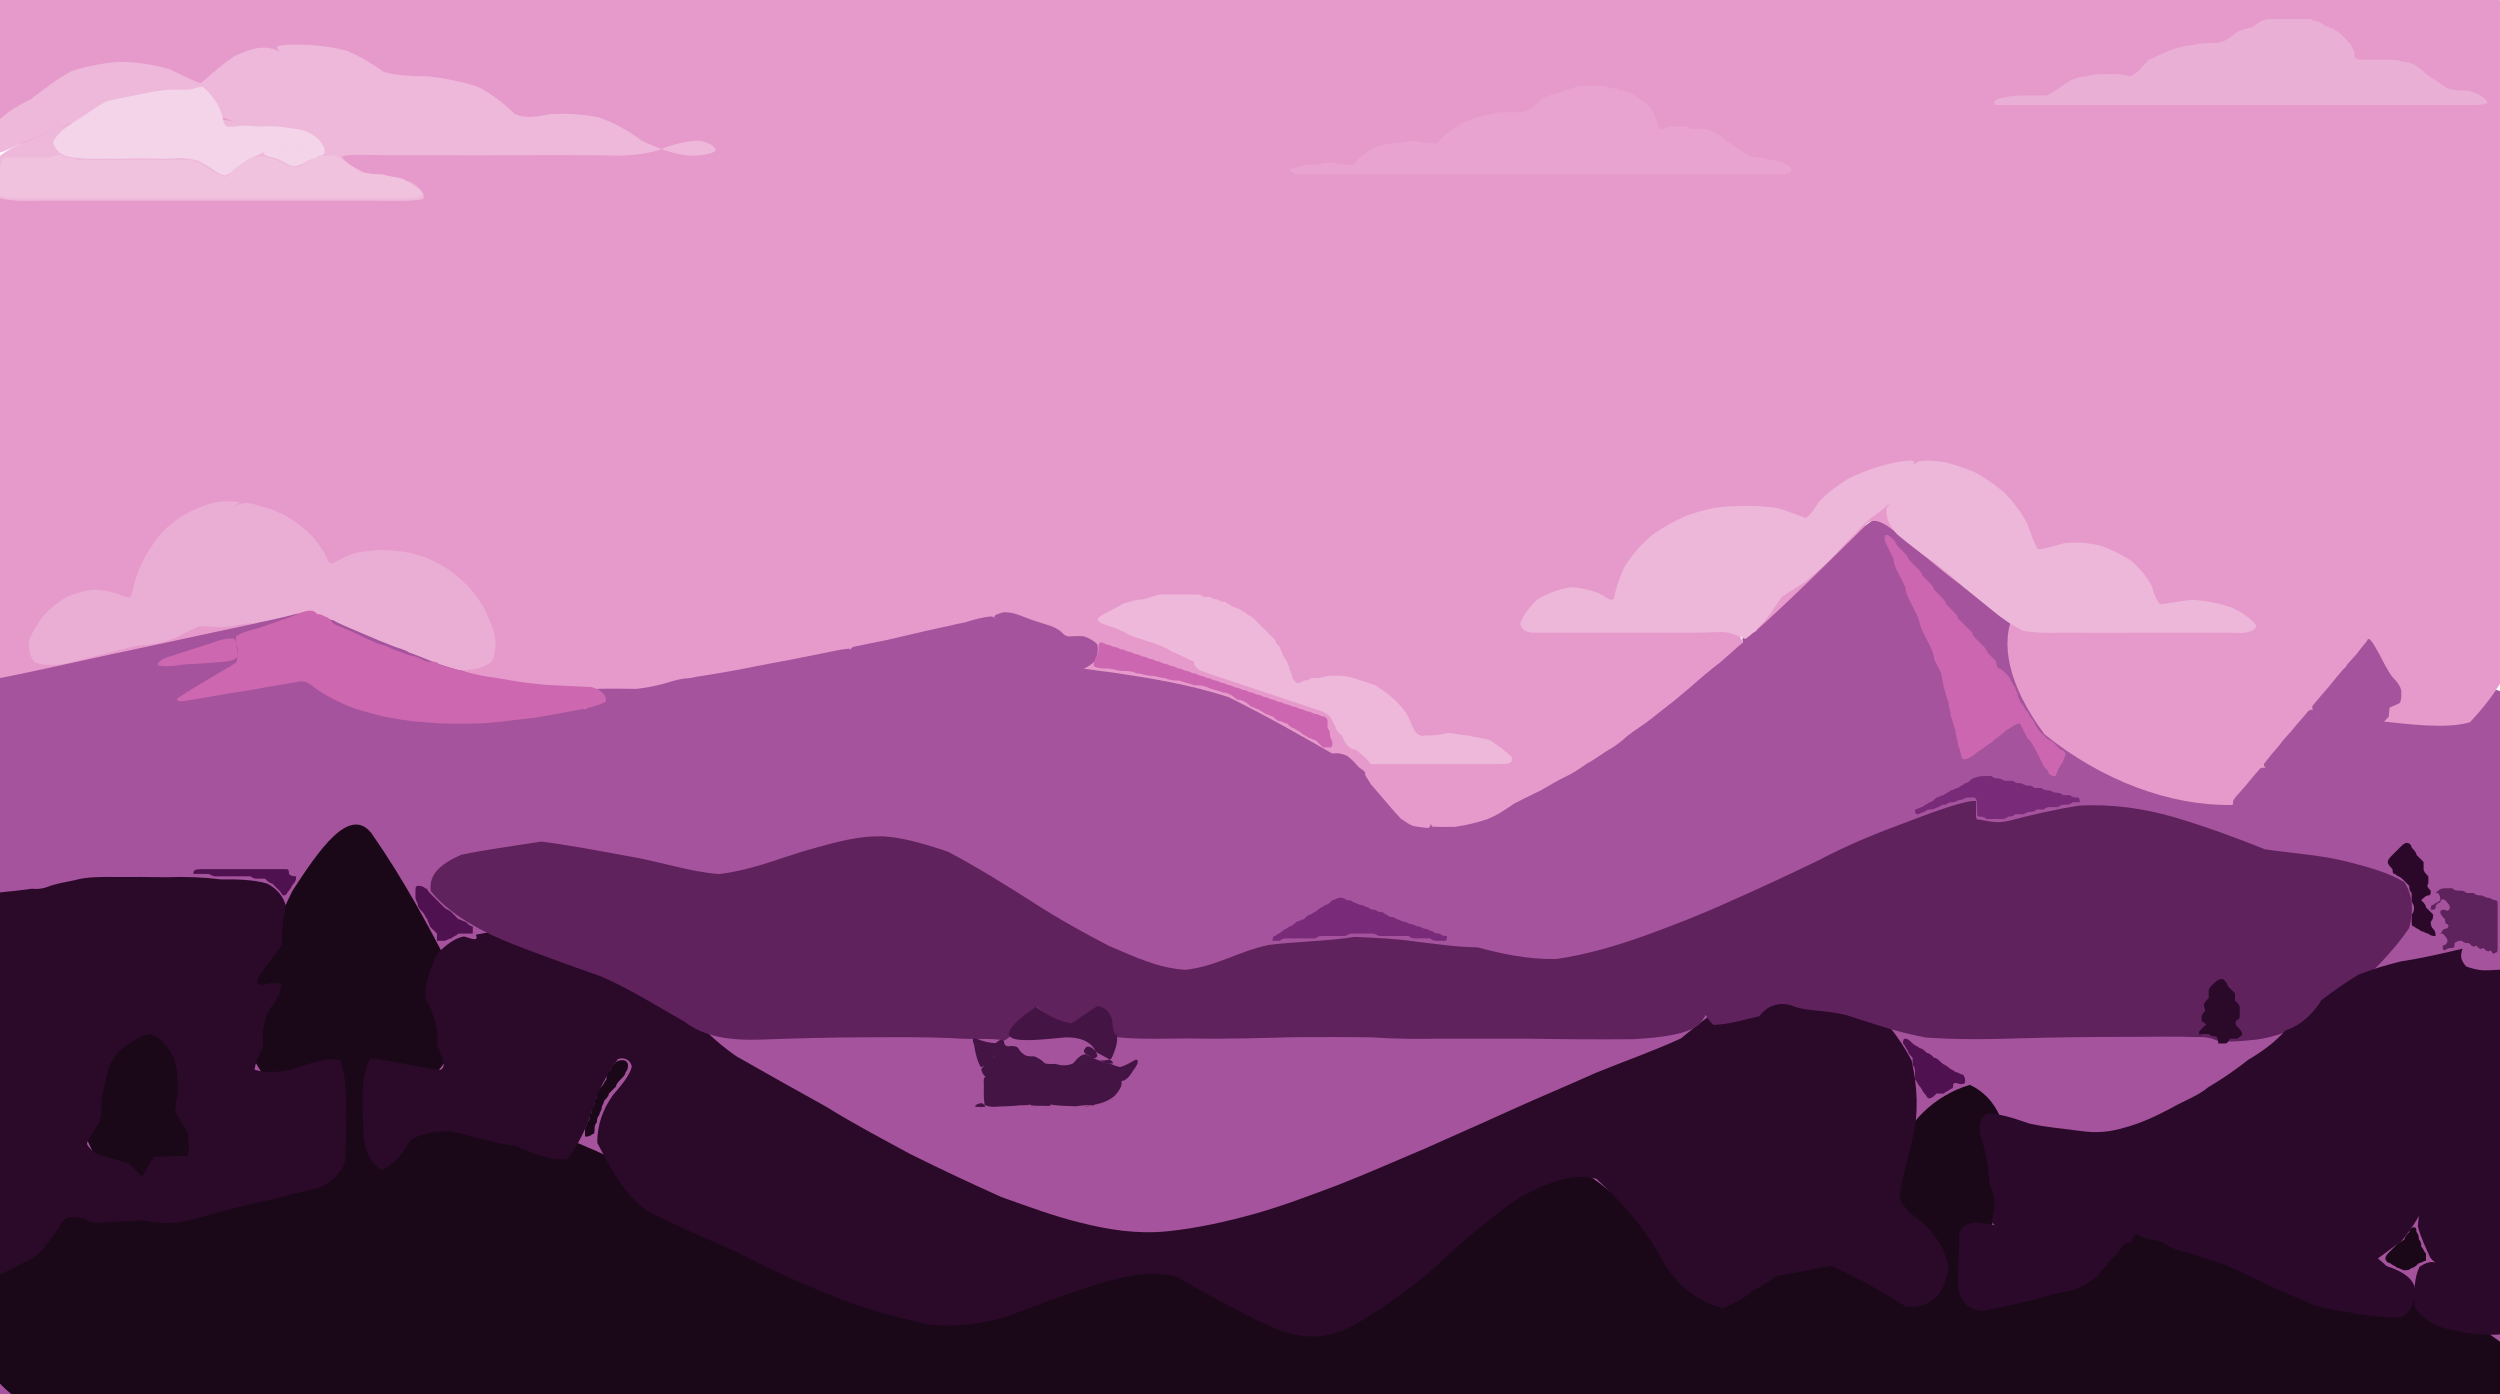 <?xml version="1.0" ?>
<svg xmlns="http://www.w3.org/2000/svg" version="1.1" width="1047" height="584">
  <defs/>
  <g>
    <path d="M 805.38 204.678 C 802.131 201.84 798.611 199.019 795.393 196.801 C 792.75 195.504 791.011 195.572 790.971 197.408 C 793.042 201.35 797.679 207.702 805.275 216.572 C 816.255 227.769 828.918 240.575 840.985 252.927 C 852.676 263.677 864.699 273.966 877.798 285.334 C 891.946 298.817 905.126 313.459 914.818 326.386 C 919.847 333.685 923.658 332.434 930.226 323.06 C 943.306 308.7 962.63 294.072 985.517 283.532 C 1008.596 280.195 1030.293 283.648 1048.538 289.937 C 1054.668 303.956 1057.901 319.207 1058.55 336.481 C 1057.919 355.301 1057.286 375.16 1056.692 395.884 C 1056.238 417.41 1056.242 439.52 1056.767 461.92 C 1057.814 484.25 1059.169 506.119 1060.517 527.026 C 1061.499 546.357 1061.516 563.487 1059.764 577.746 C 1055.365 588.493 1047.653 595.23 1036.206 597.987 C 1021.328 597.639 1003.818 595.357 984.451 592.151 C 963.974 588.806 943.141 585.894 922.508 583.657 C 902.449 582.166 883.209 581.381 864.839 581.138 C 847.229 581.259 830.222 581.587 813.62 581.966 C 797.168 582.33 780.687 582.624 764.117 582.809 C 747.414 582.863 730.539 582.848 713.494 582.804 C 696.35 582.744 679.178 582.693 661.996 582.675 C 644.869 582.682 627.849 582.688 610.878 582.699 C 593.933 582.712 577.003 582.713 560.043 582.708 C 543.042 582.706 526.024 582.708 508.989 582.715 C 491.961 582.716 474.953 582.713 457.959 582.699 C 440.972 582.681 424.008 582.669 407.046 582.668 C 390.057 582.693 373.032 582.754 355.984 582.827 C 338.92 582.902 321.863 582.942 304.857 582.884 C 287.933 582.682 271.126 582.344 254.482 581.898 C 237.93 581.39 221.382 580.958 204.675 580.768 C 187.646 580.976 170.151 581.74 152.064 583.194 C 133.342 585.364 114.028 588.205 94.315 591.518 C 74.544 594.91 55.207 597.834 36.954 599.616 C 20.602 599.448 6.979 596.451 -3.015 589.573 C -8.591 578.118 -10.579 563.155 -10.272 545.792 C -9.582 526.974 -9.081 507.394 -8.816 487.498 C -8.744 467.5 -8.768 447.416 -8.647 427.187 C -8.517 406.804 -8.821 386.395 -9.996 366.22 C -12.434 346.663 -15.354 328.136 -16.873 311.151 C -15.077 296.278 -8.219 284.055 4.267 274.624 C 22.239 268.405 43.366 264.539 64.672 261.769 C 83.449 258.568 99.669 255.47 114.031 253.358 C 127.454 253.283 141.449 254.774 157.371 258.484 C 176.582 264.231 197.336 269.813 217.5 274.234 C 235.396 277.16 249.994 278.843 261.048 279.56 C 269.806 279.465 277.843 278.268 286.925 275.964 C 298.444 272.891 312.795 269.404 329.848 265.643 C 349.076 261.53 369.418 257.316 389.993 253.802 C 410.289 252.192 430.29 253.522 450.109 258.072 C 469.824 265.129 489.381 273.389 508.494 281.734 C 526.626 289.532 542.925 297.215 556.797 305.297 C 567.928 314.164 576.848 323.17 584.557 331.72 C 592.336 339.08 601.082 344.146 611.633 346.42 C 624.531 344.93 639.904 339.66 657.574 330.743 C 676.83 318.799 695.786 304.711 712.672 289.863 C 726.244 276.19 735.811 264.599 741.177 255.963 C 743.479 250.636 744.103 248.76 745.066 248.545 C 747.596 248.042 752.186 245.445 758.893 239.824 C 767.478 231.254 776.533 221.166 805.38 204.678" stroke-width="0.0" fill="rgb(165, 83, 156)" opacity="1" stroke="rgb(67, 101, 93)" stroke-opacity="0.607" stroke-linecap="round" stroke-linejoin="round"/>
    <path d="M 9.052 -13.238 C 36.302 -12.186 62.315 -11.674 87.531 -11.427 C 111.374 -10.643 133.735 -9.411 154.855 -8.492 C 175.081 -8.829 194.732 -9.867 214.083 -10.74 C 233.489 -10.963 253.297 -10.828 273.698 -10.437 C 294.773 -9.879 316.568 -9.663 339.074 -9.895 C 362.175 -10.451 385.705 -11.076 409.451 -11.351 C 433.13 -10.807 456.501 -9.92 479.392 -9.346 C 501.751 -9.458 523.65 -9.38 545.202 -8.833 C 566.604 -8.266 588.004 -8.049 609.509 -8.39 C 631.216 -9.317 653.071 -10.256 674.963 -10.739 C 696.776 -10.705 718.392 -10.391 739.663 -9.993 C 760.575 -9.84 781.149 -9.72 801.457 -9.251 C 821.849 -8.438 842.672 -8.598 864.246 -9.747 C 886.892 -10.855 910.783 -11.49 935.895 -12.073 C 961.754 -12.985 987.075 -13.672 1010.495 -13.092 C 1030.61 -9.937 1046.436 -3.329 1055.569 8.633 C 1059.477 25.844 1059.6 46.76 1058.126 71.441 C 1056.825 99.123 1056.382 129.116 1056.999 160.604 C 1058.322 192.64 1059.198 223.615 1058.385 252.123 C 1055.508 275.879 1046.12 290.057 1034.377 302.495 C 1024.026 305.411 1009.304 303.34 992.778 301.591 C 976.992 310.79 958.504 325.038 934.686 337.111 C 908.427 337.53 880.173 326.749 856.311 307.588 C 840.926 287.031 837.403 268.899 843.65 256.487 C 862.699 255.823 882.774 256.539 894.484 256.165 C 892.286 255.953 878.944 255.739 858.572 258.201 C 838.89 259.382 823.348 247.384 807.127 233.762 C 792.912 222.713 785.71 213.151 780.386 221 C 765.194 235.933 748.951 252.18 734.455 264.976 C 716.829 262.691 702.031 255.957 693.285 252.229 C 693.469 252.742 702.595 256.468 718.312 260.432 C 731.733 263.675 734.393 272.864 723.698 288.904 C 702.198 307.645 673.922 326.266 643.785 341.087 C 616.217 348.907 594.423 348.888 580.264 342.349 C 573.67 332.792 571.671 325.97 571.706 323.511 C 571.291 322.386 567.586 320.543 559.47 316.473 C 546.79 309.16 531.136 300.187 514.532 291.958 C 498.358 286.681 481.827 284.015 466.464 281.727 C 449.751 279.641 433.835 276.736 414.424 275.491 C 392.637 276.746 368.298 280.781 342.361 287.173 C 316.479 294.463 290.834 300.042 265.94 301.31 C 240.753 297.082 214.97 288.077 187.799 279.02 C 166.803 265.26 146.772 257.519 131.409 254.834 C 121.226 256.164 114.562 258.195 107.32 261.019 C 96.138 263.331 82.404 266.388 64.898 270.117 C 41.173 275.04 17.59 280.535 -0.023 283.989 C -7.815 264.164 -11.08 236.055 -12.415 201.98 C -14.487 165.966 -16.289 131.418 -15.902 101.263 C -11.476 77.874 -0.789 63.132 17.307 57.321 C 39.736 56.521 62.817 57.67 85.086 59.321 C 104.694 59.073 120.539 59.076 132.404 59.136 C 141.729 57.958 150.717 56.373 162.691 55.054 C 179.083 53.019 199.45 52.519 222.054 53.924 C 244.568 55.888 263.948 59.347 276.519 62.445 C 279.147 63.047 271.32 61.237 254.598 57.949 C 231.959 54.067 206.25 52.377 180.117 53.364 C 155.807 55.405 134.145 58.554 115.221 62.578 C 98.307 63.348 81.631 62.907 64.327 62.835 C 46.506 65.127 27.203 63.125 5.723 59.82 C -16.638 56.685 -39.494 52.333 9.052 -13.238" stroke-width="0.0" fill="rgb(230, 154, 203)" opacity="1" stroke="rgb(207, 203, 146)" stroke-opacity="0.373" stroke-linecap="round" stroke-linejoin="round"/>
    <path d="M 155.479 348.833 C 168.997 368.225 179.368 387.725 187.5 403.317 C 190.725 417.716 191.37 428.947 190.042 438.009 C 186.83 445.337 181.708 451.41 175.107 456.424 C 168.19 460.668 162.202 463.944 158.27 466.191 C 156.813 467.446 159.431 467.832 167.533 467.686 C 182.075 467.431 200.781 468.307 221.277 471.344 C 241.121 477.356 259.249 485.933 276.489 495.68 C 294.709 505.029 313.623 514.133 332.685 523.033 C 351.424 531.658 369.497 539.388 387.283 544.349 C 405.385 544.343 423.709 540.428 442.085 534.539 C 460.3 528.838 478.162 525.585 495.498 526.874 C 512.163 532.704 528.384 539.322 544.491 543.03 C 560.839 540.193 578.074 530.094 596.906 514.972 C 617.474 499.528 638.211 488.921 657.67 487.811 C 674.73 496.611 688.332 511.453 698.983 526.241 C 709.258 534.01 720.61 534.177 735.367 529.664 C 755.2 526.033 775.894 526.348 792.723 530.313 C 800.961 532.547 802.624 531.062 800.071 525.322 C 795.813 515.419 792.588 501.802 792.793 485.567 C 798.653 469.898 810.296 458.704 824.989 454.336 C 836.612 459.754 841.53 472.523 841.073 488.705 C 837.016 505.583 831.601 520.41 828.84 531.517 C 831.339 537.492 838.081 537.827 848.136 533.2 C 860.543 525.032 874.791 516.464 890.396 510.661 C 906.897 510.541 924.23 515.082 942.618 522.4 C 962.801 529.802 985.37 535.88 1009.36 542.343 C 1033.231 551.013 1051.075 562.469 1060.452 575.28 C 1060.603 586.105 1052.077 593.084 1037.341 595.758 C 1018.208 594.78 996.134 593.938 972.402 594.025 C 948.026 594.092 923.828 594.085 900.371 594.079 C 877.939 594.079 856.646 594.079 836.449 594.079 C 817.141 594.079 798.462 594.079 780.143 594.079 C 761.934 594.079 743.638 594.079 725.143 594.079 C 706.42 594.079 687.498 594.079 668.427 594.079 C 649.264 594.079 630.087 594.079 610.948 594.079 C 591.871 594.079 572.867 594.079 553.901 594.079 C 534.97 594.079 516.038 594.079 497.089 594.079 C 478.105 594.079 459.086 594.079 440.031 594.079 C 420.942 594.079 401.832 594.079 382.719 594.079 C 363.652 594.079 344.688 594.079 325.859 594.079 C 307.188 594.079 288.652 594.079 270.186 594.079 C 251.674 594.079 232.953 594.079 213.841 594.079 C 194.158 594.079 173.75 594.079 152.56 594.079 C 130.644 594.082 108.188 594.079 85.586 594.047 C 63.416 594.178 42.421 594.85 22.962 594.201 C 7.424 588.429 -4.262 577.919 -10.434 563.918 C -10.946 548.287 -5.744 532.827 3.826 519.199 C 15.763 508.855 27.927 502.465 38.276 499.318 C 44.879 497.602 46.108 494.565 42.358 488.423 C 36.256 478.836 31.134 466.094 30.793 451.625 C 37.661 437.757 51.858 428.047 68.586 427.304 C 81.304 437.897 86.424 455.176 84.85 473.968 C 79.406 489.735 73.737 499.825 71.502 503.732 C 75.93 502.86 85.711 498.939 99.213 493.64 C 114.371 486.898 127.443 480.37 134.601 474.338 C 132.488 468.416 124.554 462.115 114.325 454.994 C 106.48 446.535 102.625 437.171 101.774 428.3 C 102.474 421.568 103.752 415.845 105.585 409.387 C 108.94 400.42 114.907 388.929 122.493 373.039 C 133.673 355.899 146.24 337.458 155.479 348.833" stroke-width="0.0" fill="rgb(26, 8, 24)" opacity="1" stroke="rgb(167, 101, 120)" stroke-opacity="0.4" stroke-linecap="round" stroke-linejoin="round"/>
    <path d="M 199.266 391.464 C 204.624 390.277 210.374 389.718 214.61 389.391 C 217.46 388.759 219.168 388.241 219.997 387.926 C 220.542 387.83 221.716 388.028 224.399 388.528 C 229.359 389.477 236.903 391.051 246.589 393.772 C 257.419 398.253 268.378 404.681 278.561 413.177 C 287.327 423.733 296.56 434.151 308.28 442.294 C 321.213 449.661 334.014 456.88 346.3 463.663 C 357.535 470.683 369.341 476.84 381.244 483.326 C 393.858 489.621 406.889 495.701 419.332 501.299 C 431.068 505.477 441.615 509.425 452.687 512.109 C 464.183 514.989 475.927 516.897 488.482 515.708 C 501.385 514.416 513.593 511.633 525.573 508.323 C 536.924 505.102 548.258 500.845 560.554 496.197 C 572.821 491.39 584.436 486.208 596.453 481.16 C 608.373 475.775 620.447 470.583 632.708 464.942 C 644.7 459.53 656.668 454.546 668.428 449.273 C 680.167 444.463 692.101 440.335 703.97 434.895 C 714.71 426.14 725.249 417.587 737.899 412.367 C 752.4 411.108 765.786 412.434 777.998 416.981 C 787.791 424.583 795.23 433.91 800.583 444.111 C 803.151 455.421 803.37 466.337 801.334 475.271 C 799.056 485.567 796.762 492.752 795.937 498.862 C 794.89 502.403 796.866 504.519 799.804 508.021 C 806.356 511.923 813.227 519.297 816.199 530.025 C 814.897 541.533 809.101 547.983 798.442 547.326 C 787.552 540.696 776.814 534.241 766.759 530.109 C 757.372 531.823 750.066 533.587 743.739 534.426 C 740.217 537.245 737.219 539.128 734.063 540.463 C 731.671 542.895 727.79 545.109 721.825 547.815 C 713.244 545.981 703.435 540.132 696.541 528.486 C 689.115 514.271 678.708 503.114 668.613 493.702 C 658.994 491.046 647.695 495.253 635.644 501.969 C 623.982 510.174 612.702 519.641 601.423 530.34 C 589.178 540.853 576.386 550.135 563.455 556.811 C 552.259 561.399 542.369 560.356 530.769 554.957 C 517.973 549.073 505.231 541.762 492.408 534.589 C 480.428 531.799 468.184 534.976 455.455 539.18 C 442.95 543.165 431.663 547.646 421.145 551.604 C 410.176 554.568 399.945 555.996 389.095 554.766 C 375.58 551.735 361.502 548.175 348.066 542.454 C 333.309 536.695 320.363 530.506 307.78 524.032 C 295.805 518.761 283.898 513.625 271.786 507.578 C 260.753 500.019 255.429 488.549 250.16 478.658 C 250.106 470.517 252.73 464.311 256.699 458.62 C 260.739 453.995 263.772 450.124 264.596 446.724 C 264.109 444.134 261.816 442.566 258.801 443.51 C 255.609 448.046 251.318 454.43 248.695 462.953 C 245.804 472.106 242.065 479.933 237.488 485.363 C 231.324 486.307 223.938 483.466 215.485 479.748 C 205.789 478.877 197.253 475.247 188.891 473.908 C 181.759 473.792 175.716 474.778 171.732 477.756 C 168.356 483.783 164.546 488.137 159.894 490.065 C 154.954 487.296 151.822 480.899 152.138 471.024 C 151.319 459.639 151.519 449.274 155.122 443.203 C 165.643 444.464 176.727 447.271 184.443 448.073 C 187.003 446.74 185.654 443.412 183.092 438.139 C 183.905 430.974 181.716 424.445 178.194 418.043 C 177.522 411.683 180.323 406.061 182.831 399.705 C 186.844 395.502 190.711 392.794 194.321 392.178 C 197.517 393.115 200.721 394.532 199.266 391.464" stroke-width="0.0" fill="rgb(42, 9, 41)" opacity="1" stroke="rgb(31, 31, 218)" stroke-opacity="0.79" stroke-linecap="round" stroke-linejoin="round"/>
    <path d="M 827.581 335.46 C 827.825 338.309 827.14 341.295 827.866 343.137 C 832.098 343.557 835.527 345.175 841.481 343.719 C 849.986 341.457 860.268 339.02 871.009 337.364 C 884.834 336.716 897.494 338.52 910.164 342.129 C 923.721 346.141 936.725 350.943 948.643 355.699 C 960.932 357.478 972.703 358.18 982.896 360.837 C 992.501 363.243 1000.866 365.696 1006.947 369.489 C 1010.304 374.604 1011.036 380.737 1008.963 388.65 C 1002.659 397.975 993.275 407.669 982.032 417.548 C 969.957 427.355 957.698 433.579 945 435.39 C 936.122 436.37 930.904 436.42 928.242 435.731 C 926.611 434.87 924.399 434.204 920.082 434.328 C 912.472 434.066 902.105 434.183 889.623 434.247 C 875.792 434.254 861.367 434.412 846.925 434.827 C 832.81 435.317 819.413 435.426 806.647 434.524 C 794.575 432.351 783.998 428.593 773.657 425.239 C 764.659 422.858 756.118 423.656 750.473 421.16 C 744.986 419.415 740.067 421.197 736.745 425.615 C 730.34 426.934 724.922 428.934 717.665 429.242 C 714.499 426.771 712.668 421.427 711.161 418.23 C 712.017 416.16 713.952 415.368 715.836 416.474 C 716.774 419.345 715.984 423.575 711.713 428.95 C 707.369 432.94 696.175 434.608 683.858 435.22 C 669.351 435.328 654.919 435.26 640.583 435.005 C 627.443 434.973 615.378 435.011 604.3 434.979 C 593.839 435.151 584.143 435.13 574.667 434.449 C 565.053 434.263 554.168 434.35 542.071 434.371 C 528.732 434.693 514.099 435.227 498.712 434.901 C 483.078 434.961 469.611 435.676 458.976 432.86 C 450.079 430.646 442.571 427.915 437.961 424.655 C 435.554 422.802 433.899 421.51 434.575 421.894 C 433.51 421.51 431.637 423.161 429.846 426.075 C 426.833 429.683 424.657 433.468 420.713 435.738 C 414.722 434.603 407.848 435.477 399.044 434.799 C 388.14 434.263 375.551 434.369 361.824 434.434 C 347.66 434.489 333.654 434.814 319.324 435.359 C 305.869 435.836 295.196 434.423 286.517 427.792 C 275.355 421.491 264.519 414.579 251.932 409.008 C 238.081 404.091 223.798 399.121 209.982 393.437 C 196.851 387.736 186.179 380.6 180.412 373.145 C 179.505 366.204 184.335 361.899 193.124 357.99 C 202.64 355.956 213.976 354.464 226.649 352.448 C 237.139 353.734 249.838 356.11 263.008 358.562 C 276.662 360.807 288.723 365.14 301.11 366.061 C 314.013 364.562 325.334 359.906 337.163 356.294 C 347.997 353.296 357.442 350.347 367.522 350.249 C 375.735 350.057 386.253 353.074 396.964 356.669 C 408.409 362.698 420.412 370.085 432.372 377.747 C 443.424 384.931 454.058 390.698 464.292 396.061 C 475.023 400.628 485.065 405.518 496.488 406.151 C 509.158 404.804 518.956 398.323 531.348 395.734 C 543.742 394.216 555.98 394.206 567.32 392.373 C 575.971 392.723 585.475 393.191 593.144 394.368 C 601.036 395.249 609.351 396.613 618.822 396.753 C 628.658 399.396 639.691 401.862 651.797 401.639 C 664.339 399.807 676.813 396.159 689.132 391.758 C 700.995 387.446 712.802 382.837 724.582 377.462 C 737.012 372 749.448 366.197 761.847 360.184 C 773.743 353.875 786.107 348.837 798.654 344.237 C 811.017 339.501 823.731 334.975 827.581 335.46" stroke-width="0.0" fill="rgb(95, 34, 93)" opacity="1" stroke="rgb(92, 74, 245)" stroke-opacity="0.933" stroke-linecap="round" stroke-linejoin="round"/>
    <path d="M 1031.348 397.301 C 1030.849 398.516 1030.555 399.897 1030.807 401.412 C 1031.167 402.321 1031.816 403.722 1032.813 404.732 C 1034.601 405.393 1036.98 406.165 1039.66 406.352 C 1041.245 406.399 1043.788 406.337 1046.211 406.166 C 1048.361 405.93 1050.424 405.859 1052.246 406.053 C 1053.789 406.639 1055.045 407.709 1056.008 409.298 C 1056.652 411.46 1057.007 414.216 1057.15 417.566 C 1057.172 421.492 1057.128 425.984 1057.071 430.982 C 1057.07 436.406 1057.08 442.165 1057.08 448.131 C 1057.079 454.19 1057.079 460.286 1057.079 466.375 C 1057.079 472.412 1057.079 478.409 1057.079 484.438 C 1057.079 490.547 1057.079 496.829 1057.079 503.387 C 1057.086 510.233 1057.091 517.294 1057.058 524.461 C 1056.96 531.577 1057.03 538.394 1057.518 544.629 C 1058.241 550.037 1057.636 554.378 1054.151 557.556 C 1047.38 559.603 1038.837 559.447 1029.563 557.509 C 1020.689 556.262 1014.328 552.515 1011.32 547.432 C 1010.777 540.931 1011.196 534.864 1013.302 530.507 C 1016.805 528.207 1019.322 528.002 1020.977 529.453 C 1020.943 529.24 1019.598 528.967 1017.827 526.737 C 1016.034 522.848 1013.84 518.359 1012.617 513.654 C 1012.892 509.691 1013.074 508.059 1013.277 508.555 C 1012.209 511.179 1009.505 515.017 1005.869 519.652 C 1001.533 522.785 997.778 525.721 996.023 526.876 C 995.542 527.041 997.04 527.803 999.533 530.269 C 1004.686 531.909 1009.831 534.462 1011.154 538.719 C 1011.443 544.902 1010.227 549.378 1005.415 551.742 C 997.733 551.751 990.242 551.082 982.823 549.385 C 976.619 548.705 971.637 547.43 967.621 546.014 C 963.349 544.151 958.157 541.8 951.665 539.03 C 945.034 535.673 938.427 532.716 931.573 529.478 C 924.934 527.734 919.72 525.221 914.038 524.058 C 909.56 523.447 906.326 520.172 903.259 519.43 C 899.485 519.319 897.109 517.917 894.799 516.773 C 893.291 518.127 892.635 519.428 892.637 520.457 C 892.345 520.721 891.99 520.757 891.019 520.465 C 889.643 520.581 888.448 522.035 887.015 524.683 C 884.088 527.351 881.141 530.855 878.306 534.538 C 874.663 537.132 871.424 539.431 867.545 540.395 C 863.046 541.29 857.483 542.468 851.532 544.402 C 844.308 546.081 837.011 547.774 830.064 549.02 C 824.149 548.323 820.722 544.926 820.002 538.923 C 819.905 531.568 820.629 524.15 820.452 517.13 C 821.432 512.913 825.426 511.489 829.532 512.214 C 833.282 512.493 835.582 513.01 836.196 513.606 C 835.844 513.533 834.778 513.028 834.091 511.165 C 835.388 506.633 836.124 501.529 833.29 495.956 C 832.816 489.397 831.722 482.049 829.623 476.382 C 828.337 471.898 829.178 468.277 831.978 466.28 C 837.037 466.297 842.884 468.08 849.739 470.501 C 857.438 472.231 864.94 472.748 871.784 473.707 C 878.237 474.591 883.708 474.083 889.822 472.221 C 896.388 470.501 902.743 467.542 909.109 464.171 C 914.685 460.93 920.651 458.906 924.777 455.362 C 930.369 452.017 936.15 448.158 941.542 443.845 C 947.591 440.285 952.955 436.33 957.185 431.482 C 964.085 429.388 969.378 423.637 972.208 418.842 C 977.091 415.093 982.63 411.309 987.547 408.263 C 993.341 405.98 999.395 404.087 1005.543 402.631 C 1012.366 401.574 1018.904 400.275 1031.348 397.301" stroke-width="0.0" fill="rgb(43, 9, 42)" opacity="1" stroke="rgb(159, 5, 1)" stroke-opacity="0.261" stroke-linecap="round" stroke-linejoin="round"/>
    <path d="M -7.745 374.8 C -3.293 374.163 1.018 373.567 5.11 373.227 C 8.291 372.819 11.101 372.59 13.325 372.189 C 15.608 372.468 17.86 372.236 20.217 371.313 C 22.913 370.195 27.031 369.511 31.474 368.585 C 36.019 367.259 41.917 367.209 48.17 367.278 C 55.219 367.245 62.895 367.265 69.858 367.385 C 77.563 367.076 85.38 367.391 92.596 368.292 C 100.028 368.18 106.587 368.508 111.838 370.02 C 115.881 372.104 118.605 375.237 119.713 379.369 C 118.794 384.265 117.823 389.926 118.08 395.865 C 114.808 400.497 111.594 404.318 109.16 407.814 C 107.377 410.39 107.147 411.935 109.144 412.571 C 112.436 411.826 115.555 411.242 117.668 412.117 C 117.926 414.516 116.48 418.31 113.117 422.404 C 110.403 427.017 109.56 432.745 110.248 438.237 C 108.31 442.238 106.726 445.726 106.647 448.055 C 103.411 447.975 101.898 449.12 101.337 448.154 C 101.767 447.967 103.489 448.012 106.865 448.08 C 112.034 449.514 118.444 449.215 125.093 446.916 C 131.822 444.525 137.637 443.105 142.223 443.813 C 144.249 448.342 145.007 455.099 144.989 463.045 C 145.04 471.286 144.937 479.303 144.52 486.381 C 142.413 491.947 138.507 495.54 133.369 497.483 C 127.1 499.029 120.761 500.472 114.314 502.266 C 107.4 503.547 100.84 505.276 94.6 506.881 C 88.548 508.531 82.995 510.338 76.967 511.484 C 70.607 512.805 64.322 512.256 58.651 510.74 C 54.348 510.384 53.896 507.554 54.805 502.652 C 56.948 496.044 61.347 490.088 64.344 484.598 C 69.611 483.997 74.585 484.268 78.397 484.015 C 79.565 482.345 78.925 479.36 78.802 474.798 C 77.076 471.222 74.635 468.664 73.364 465.38 C 73.631 462.603 74.023 460.302 74.357 457.656 C 74.28 454.075 74.662 449.928 73.415 444.998 C 71.357 439.065 67.523 434.756 63.429 433.159 C 59.753 433.507 57.618 434.89 55.349 436.339 C 52.058 438.048 48.727 440.94 46.413 445.167 C 44.409 449.589 44.074 454.691 42.69 459.478 C 42.287 464.602 43.107 468.911 40.584 471.438 C 38.741 474.701 37.009 476.719 36.433 478.91 C 36.462 479.823 37.725 481.074 39.857 482.898 C 43.648 484.663 48.736 485.374 54.065 487.312 C 58.949 491.938 63.326 496.05 63.538 502.043 C 64.233 507.562 61.898 510.815 56.479 511.465 C 49.491 511.165 43.41 512.378 39.295 512.058 C 37.096 511.815 36.327 511.491 36.594 511.143 C 36.175 510.815 35.763 510.424 34.678 510.333 C 32.99 509.984 31.413 509.733 29.73 509.644 C 27.695 509.765 25.928 511.061 24.627 514.281 C 21.666 517.693 18.714 523.512 13.843 526.81 C 7.682 529.791 1.955 533.277 -3.202 534.922 C -7.312 533.206 -9.834 528.742 -10.901 522.104 C -10.872 513.937 -10.261 504.869 -9.62 495.54 C -9.315 486.527 -9.458 478.22 -9.929 470.826 C -10.501 464.318 -10.967 458.613 -11.156 453.551 C -11.044 448.971 -10.842 444.715 -10.794 440.587 C -11.009 436.439 -11.297 432.142 -11.432 427.532 C -11.247 422.509 -10.8 416.988 -10.275 410.88 C -9.913 404.179 -9.794 396.98 -9.892 389.418 C -10.141 381.665 -10.458 373.843 -7.745 374.8" stroke-width="0.0" fill="rgb(42, 9, 41)" opacity="1" stroke="rgb(38, 97, 240)" stroke-opacity="0.55" stroke-linecap="round" stroke-linejoin="round"/>
    <path d="M 745.333 255.94 C 744.635 256.592 745.026 257.706 745.112 258.855 C 745.166 259.978 745.22 261.089 745.299 262.155 C 745.386 263.178 745.451 264.179 745.502 265.161 C 745.502 266.139 745.451 267.119 745.344 268.117 C 745.176 269.15 744.953 270.21 744.684 271.314 C 744.358 272.46 744.007 273.645 743.631 274.85 C 743.213 276.071 742.769 277.325 742.306 278.565 C 741.792 279.807 741.242 281.035 740.631 282.21 C 739.96 283.32 739.217 284.39 738.411 285.402 C 737.557 286.328 736.658 287.187 735.775 287.995 C 734.926 288.737 734.132 289.486 733.431 290.265 C 732.841 291.088 732.367 292.013 732.008 293.057 C 731.742 294.206 731.545 295.482 731.389 296.881 C 731.239 298.366 731.069 299.959 730.849 301.638 C 730.578 303.375 730.243 305.145 729.836 306.922 C 729.347 308.649 728.792 310.284 728.19 311.804 C 727.532 313.148 726.821 314.281 726.064 315.202 C 725.266 315.926 724.414 316.473 723.478 316.898 C 722.45 317.303 721.304 317.77 720.013 318.406 C 718.549 319.308 716.892 320.534 715.025 322.122 C 712.931 324.056 710.608 326.286 708.075 328.716 C 705.349 331.262 702.476 333.846 699.499 336.378 C 696.448 338.811 693.363 341.129 690.288 343.3 C 687.23 345.379 684.182 347.38 681.154 349.312 C 678.098 351.19 675.016 352.985 671.901 354.673 C 668.75 356.259 665.572 357.758 662.371 359.182 C 659.176 360.561 655.971 361.919 652.759 363.254 C 649.533 364.53 646.295 365.753 643.019 366.897 C 639.674 367.906 636.258 368.756 632.746 369.404 C 629.12 369.796 625.398 369.905 621.591 369.738 C 617.727 369.323 613.837 368.692 609.95 367.991 C 606.095 367.213 602.313 366.382 598.612 365.508 C 594.981 364.572 591.409 363.629 587.878 362.691 C 584.37 361.815 580.877 361.058 577.414 360.445 C 573.981 359.906 570.594 359.354 567.262 358.633 C 563.988 357.575 560.827 356.034 557.846 353.906 C 555.136 351.127 552.78 347.663 550.899 343.56 C 549.634 338.922 549.162 333.93 549.518 328.865 C 550.748 324.128 552.725 320.055 555.241 316.817 C 558.056 314.929 561.134 315.116 564.336 316.636 C 567.656 319.259 571.002 323.232 574.174 328.51 C 578.459 333.352 582.592 338.516 586.606 342.803 C 590.804 345.724 593.937 347.457 596.636 347.65 C 598.757 346.863 599.374 345.658 599.1 344.614 C 599.004 344.406 599.077 345.004 599.871 346.214 C 602.134 346.321 605.291 346.373 609.472 346.268 C 613.778 345.66 618.266 344.594 622.66 343.155 C 626.797 341.545 630.464 339.101 634.133 336.542 C 637.802 334.675 641.293 332.92 645.243 331.033 C 648.728 329.017 651.972 327.106 655.248 325.441 C 658.817 323.898 661.637 321.787 664.373 319.949 C 667.378 318.327 670.089 316.355 672.877 314.508 C 675.875 312.903 678.733 310.868 681.388 308.299 C 684.539 305.877 688.094 303.682 691.351 301.176 C 694.424 298.701 697.213 296.494 699.788 294.534 C 702.27 292.648 704.851 290.329 708.115 287.628 C 711.923 284.242 716.186 280.608 720.631 277.22 C 724.414 273.962 727.496 271.059 729.91 269.095 C 729.06 265.984 731.472 265.605 733.979 265.046 C 736.704 263.658 739.785 262.878 745.333 255.94" stroke-width="0.0" fill="rgb(165, 83, 157)" opacity="1" stroke="rgb(248, 246, 206)" stroke-opacity="0.638" stroke-linecap="round" stroke-linejoin="round"/>
    <path d="M 796.643 198.23 C 798.767 196.384 800.988 194.561 803.512 193.194 C 806.613 192.738 810.247 192.909 814.264 193.521 C 818.56 194.561 822.982 196.056 827.438 197.972 C 831.815 200.423 836.002 203.356 839.9 206.732 C 843.475 210.565 846.576 214.77 849.011 219.295 C 850.68 223.792 851.885 227.656 853.467 230.02 C 856.232 229.988 859.966 228.659 864.525 227.504 C 869.457 226.897 874.561 227.356 879.643 228.533 C 884.565 230.211 889.075 232.51 893.062 235.299 C 896.501 238.444 899.236 241.845 901.141 245.353 C 902.21 248.783 903.058 251.557 904.724 253.081 C 908.041 252.721 912.631 251.742 918.039 251.21 C 923.915 251.549 929.723 252.654 935.162 254.685 C 939.898 257.037 943.321 259.58 944.977 262.044 C 944.605 263.852 942.361 264.84 938.712 265.058 C 934.206 264.962 929.334 264.944 924.375 264.979 C 919.577 264.995 915.037 264.983 910.721 264.991 C 906.616 265.013 902.713 264.999 898.993 264.975 C 895.379 264.993 891.8 265.027 888.176 265.019 C 884.419 264.997 880.47 265.005 876.383 265.032 C 872.116 264.991 867.548 264.953 862.723 265.001 C 857.738 265.156 852.635 265.039 847.442 264.222 C 842.615 261.971 838.098 258.753 833.919 255.242 C 829.935 252.072 826.26 248.99 822.458 245.964 C 818.673 242.516 814.491 238.859 809.564 235.327 C 804.246 231.534 799.1 227.614 794.553 223.814 C 791.109 220.182 789.647 216.394 790.134 212.691 C 792.142 209.292 794.803 206.279 797.294 203.756 C 799.071 201.879 799.873 200.912 799.654 201.124 C 798.446 202.496 796.524 204.747 794.177 207.587 C 791.61 210.64 788.797 213.293 785.691 215.395 C 782.735 217.384 780.142 219.899 777.663 222.748 C 774.624 225.738 771.296 229.194 767.723 233.002 C 763.874 236.986 759.673 240.724 755.71 243.895 C 752.032 246.338 748.709 248.15 746.094 250.05 C 744.197 252.906 742.066 256.274 739.383 259.735 C 736.311 263.109 733.451 266.043 730.87 267.594 C 728.244 266.363 725.024 264.887 721.015 264.648 C 716.405 264.876 711.507 264.993 706.634 264.958 C 702 264.976 697.677 265.012 693.666 264.978 C 689.887 265 686.206 265.012 682.507 265.002 C 678.683 265.011 674.652 264.992 670.36 264.978 C 665.786 264.961 660.931 264.934 655.889 264.944 C 650.877 264.911 646.179 264.921 642.016 265.007 C 638.808 264.717 636.963 263.437 636.692 261.057 C 637.811 257.884 640.289 254.491 643.786 251.179 C 648.119 248.386 653.031 246.601 658.224 245.931 C 663.275 246.28 667.733 247.489 671.295 249.319 C 673.763 251.139 675.225 251.866 675.938 250.58 C 676.526 247.191 677.912 242.598 680.291 237.475 C 683.469 232.384 687.476 227.757 692.112 223.895 C 696.813 220.605 701.53 218.106 705.938 216.086 C 710.063 214.679 713.941 213.545 717.683 212.744 C 721.474 212.195 725.467 211.932 729.813 211.889 C 734.485 211.839 739.327 212.015 744.232 212.74 C 749.044 214.141 753.129 215.884 756.236 216.938 C 758.227 215.71 759.876 213.142 761.964 209.935 C 764.961 206.781 768.902 203.706 773.629 200.746 C 779.017 197.997 785.139 195.702 791.995 194.046 C 799.284 192.625 806.813 191.245 796.643 198.23" stroke-width="0.0" fill="rgb(237, 183, 217)" opacity="1" stroke="rgb(34, 148, 194)" stroke-opacity="0.004" stroke-linecap="round" stroke-linejoin="round"/>
    <path d="M 422.992 263.96 C 420.394 261.802 417.98 259.927 416.31 258.533 C 416.311 257.587 417.822 257.092 420.252 256.431 C 422.935 256.259 425.7 257.066 428.685 258.311 C 431.949 259.604 435.196 260.658 438.208 261.565 C 440.837 262.319 442.867 263.287 444.306 264.445 C 445.19 265.563 446.104 266.272 447.409 266.535 C 449.128 266.466 451.268 266.339 453.78 266.449 C 456.178 267.213 458.216 268.38 459.592 269.873 C 459.99 272.147 459.697 274.642 458.494 276.989 C 456.621 278.729 454.598 279.887 452.368 280.687 C 449.847 281.338 447.104 281.835 444.31 282.142 C 441.681 282.253 439.402 282.198 437.467 282.025 C 435.864 281.796 434.56 281.571 433.512 281.405 C 432.668 281.334 431.921 281.381 431.171 281.54 C 430.377 281.787 429.497 282.092 428.543 282.423 C 427.533 282.742 426.495 283.003 425.455 283.174 C 424.436 283.214 423.45 283.095 422.46 282.799 C 421.477 282.322 420.507 281.692 419.54 280.956 C 418.565 280.169 417.594 279.386 416.649 278.669 C 415.705 278.1 414.784 277.747 413.871 277.679 C 412.961 277.89 412.058 278.359 411.165 279.032 C 410.268 279.851 409.363 280.711 408.444 281.517 C 407.494 282.216 406.498 282.774 405.424 283.151 C 404.266 283.309 403.008 283.272 401.608 283.088 C 400.048 282.817 398.319 282.518 396.404 282.286 C 394.294 282.207 391.99 282.351 389.52 282.749 C 386.896 283.393 384.151 284.247 381.34 285.244 C 378.495 286.296 375.644 287.341 372.812 288.32 C 370.008 289.189 367.238 289.951 364.506 290.619 C 361.806 291.212 359.116 291.77 356.415 292.343 C 353.68 292.967 350.889 293.665 348.032 294.456 C 345.104 295.338 342.093 296.297 338.997 297.305 C 335.822 298.32 332.576 299.306 329.272 300.229 C 325.929 301.057 322.574 301.756 319.211 302.281 C 315.843 302.625 312.49 302.825 309.188 302.884 C 305.956 302.831 302.779 302.719 299.632 302.631 C 296.495 302.646 293.302 302.811 289.964 303.146 C 286.36 303.633 282.46 304.23 278.234 304.803 C 273.69 305.141 268.898 305.162 263.962 304.778 C 259.044 303.832 254.366 302.413 250.179 300.583 C 246.761 298.462 244.457 296.1 243.581 293.62 C 244.379 291.366 246.82 289.584 250.669 288.482 C 255.615 288.33 261.063 288.425 266.54 288.513 C 271.661 287.943 276.273 286.872 280.189 285.693 C 283.372 284.698 285.869 284.154 287.702 284.083 C 289.135 283.999 290.542 283.699 292.555 283.285 C 295.253 282.894 298.918 282.284 303.273 281.545 C 307.885 280.726 312.268 279.914 316.067 279.124 C 319.142 278.54 321.432 278.14 323.316 277.733 C 325.33 277.339 327.677 276.89 330.768 276.356 C 334.691 275.6 339.278 274.688 344.082 273.683 C 348.672 272.704 352.663 271.902 355.497 271.644 C 356.89 272.308 357.195 272.764 356.775 272.686 C 355.988 272.252 355.929 271.585 357.58 270.838 C 360.903 270.123 365.904 269.198 371.787 267.947 C 377.758 266.585 383.238 265.242 388.086 264.149 C 391.881 263.339 394.795 262.642 397.118 262.168 C 399.129 261.691 401.36 261.182 404.205 260.624 C 407.641 259.589 411.495 258.377 415.452 258.156 C 418.984 260.263 422.281 263.316 422.992 263.96" stroke-width="0.0" fill="rgb(165, 83, 157)" opacity="1" stroke="rgb(8, 118, 115)" stroke-opacity="0.141" stroke-linecap="round" stroke-linejoin="round"/>
    <path d="M 121.371 25.236 C 120.08 24.099 118.8 23.008 117.576 22.006 C 116.568 21.084 115.964 20.258 115.919 19.602 C 116.606 19.194 118.005 18.964 120.021 18.816 C 122.632 18.614 125.904 18.638 129.851 18.844 C 134.438 19.143 139.597 19.785 145.13 21.212 C 150.672 23.442 155.831 26.748 160.72 30.131 C 166.058 31.69 172.152 31.89 178.846 31.967 C 185.912 32.69 193.121 34.089 200.107 36.349 C 206.437 39.592 211.563 43.775 215.679 47.814 C 219.599 49.623 224.315 49.028 230.048 47.847 C 236.596 47.384 243.593 47.753 250.572 49.126 C 257.174 51.267 263.048 54.749 268.695 58.843 C 275.03 62.053 281.528 64.212 287.816 65.125 C 293.368 65.286 297.569 64.635 299.8 63.185 C 299.54 61.243 297.007 59.664 292.73 58.902 C 287.368 59.004 281.538 60.511 275.575 62.953 C 269.388 64.739 262.98 65.275 256.467 65.108 C 249.985 65.012 243.709 64.952 237.639 64.941 C 231.739 64.944 225.95 64.942 220.196 64.959 C 214.36 64.99 208.318 65.016 201.976 65.032 C 195.241 65.008 187.995 64.985 180.282 64.985 C 172.346 65.025 164.437 65.026 156.898 64.925 C 150.417 64.694 145.572 64.732 143.211 65.543 C 144.164 67.551 147.65 70.029 152.86 72.358 C 159.306 73.394 166.042 74.389 171.903 76.222 C 176.3 78.693 178.25 81.288 177.116 83.373 C 172.827 84.24 166.3 84.211 158.467 84.056 C 150.129 84.026 141.763 84.09 133.721 84.052 C 126.156 84.037 119.094 84.056 112.513 84.015 C 106.297 84.041 100.335 84.041 94.554 84.025 C 88.895 84.018 83.279 83.993 77.643 83.999 C 71.967 84.014 66.198 84.003 60.21 84.02 C 53.925 84.021 47.322 84.013 40.413 84.047 C 33.214 84.074 25.791 84.015 18.318 84.016 C 11.22 84.259 5.043 84.276 0.18 83.083 C -3.137 79.887 -4.71 75.246 -4.288 70.12 C -1.655 65.64 3.305 62.401 9.839 59.846 C 16.697 56.715 23.864 53.839 30.991 51.603 C 37.963 50.221 44.723 49.393 51.203 48.865 C 57.407 48.52 63.463 48.321 69.512 48.204 C 75.635 48.204 81.851 48.45 88.177 49.065 C 94.621 50.145 101.058 51.625 107.327 53.283 C 113.199 54.94 118.433 56.508 122.775 57.886 C 126.001 58.962 127.951 59.642 128.525 59.903 C 127.668 59.744 125.437 59.198 121.993 58.3 C 117.554 57.067 112.39 55.56 106.783 53.888 C 101.018 52.084 95.375 50.1 90.08 47.901 C 85.198 45.629 80.63 43.545 76.225 41.908 C 71.804 40.892 67.148 40.576 62.072 41.04 C 56.417 42.257 50.056 44.212 42.93 46.765 C 35.149 49.707 26.925 52.869 18.642 55.96 C 11 58.988 4.845 62.104 0.289 63.904 C -2.867 62.42 -4.144 58.577 -3.279 53.683 C 0.115 48.816 5.878 44.944 12.749 41.657 C 18.606 37.246 24.044 32.883 30.053 29.769 C 36.656 27.639 43.6 26.301 50.658 25.86 C 57.685 26.032 64.481 27.113 70.764 28.899 C 76.166 31.33 80.531 33.891 84.171 34.82 C 87.575 32.018 91.996 27.676 98.152 23.519 C 105.752 20.178 113.801 16.811 121.371 25.236" stroke-width="0.0" fill="rgb(238, 184, 218)" opacity="1.0" stroke="rgb(213, 87, 207)" stroke-opacity="0.57" stroke-linecap="round" stroke-linejoin="round"/>
    <path d="M 100.393 210.256 C 99.2 211.282 98.155 212.173 97.43 212.708 C 97.087 212.97 97.123 212.959 97.512 212.656 C 98.18 212.178 99.033 211.66 100.054 211.203 C 101.179 210.852 102.392 210.677 103.662 210.675 C 104.947 210.823 106.236 211.088 107.51 211.487 C 108.779 211.898 110.079 212.254 111.364 212.584 C 112.582 212.94 113.735 213.337 114.83 213.766 C 115.887 214.233 116.905 214.709 117.889 215.193 C 118.803 215.647 119.648 216.061 120.455 216.505 C 121.197 216.95 121.933 217.433 122.686 217.925 C 123.474 218.492 124.323 219.116 125.259 219.818 C 126.262 220.556 127.295 221.366 128.339 222.207 C 129.365 223.118 130.317 224.087 131.194 225.065 C 132.003 226.05 132.747 227.037 133.462 228.017 C 134.153 228.965 134.787 229.932 135.445 230.909 C 136.035 231.922 136.573 232.959 137.022 234.027 C 137.433 235.025 137.951 235.774 138.721 236.044 C 139.799 235.754 141.169 235.001 142.86 234.016 C 144.932 232.956 147.308 232.025 149.951 231.329 C 152.85 230.877 155.922 230.549 159.132 230.338 C 162.427 230.383 165.755 230.655 169.079 231.084 C 172.381 231.675 175.632 232.498 178.799 233.651 C 181.948 235.073 185.073 236.744 188.135 238.706 C 191.027 240.872 193.695 243.217 196.126 245.661 C 198.368 248.191 200.459 250.943 202.371 254.003 C 204.075 257.395 205.609 261.087 206.969 265.042 C 207.903 269.22 207.696 273.427 205.937 277.153 C 202.394 279.758 197.514 280.95 191.911 280.61 C 186.245 279.143 181.209 277.181 177.204 275.504 C 174.411 274.311 172.681 273.767 171.58 273.374 C 170.454 272.563 168.327 271.821 165.345 270.873 C 161.256 269.319 156.313 267.247 150.959 264.936 C 146.067 262.851 142.083 261.241 139.485 259.736 C 136.997 259.219 135.245 259.054 133.767 259.039 C 132.468 258.876 131.395 258.374 130.119 257.667 C 128.588 257.033 126.563 256.719 124.214 257.057 C 120.87 257.981 117.364 258.776 113.961 259.539 C 110.953 260.13 108.514 260.816 106.44 260.929 C 104.537 261.006 102.476 261.178 100.111 261.668 C 97.527 262.228 94.841 262.594 92.091 262.679 C 89.264 262.429 86.439 262.117 83.649 262.274 C 80.841 263.266 78.01 264.759 75.137 266.345 C 72.179 267.703 69.166 268.7 66.154 269.374 C 63.196 269.858 60.359 270.172 57.754 270.413 C 55.293 270.768 52.837 271.406 50.176 272.23 C 47.207 273.004 43.868 273.779 40.089 274.735 C 35.854 275.844 31.323 276.946 26.65 278.069 C 22.052 278.746 17.848 278.648 14.485 277.354 C 12.395 274.831 11.714 271.519 12.302 267.821 C 13.886 264.12 16.092 260.628 18.618 257.381 C 21.386 254.474 24.505 252.012 27.94 250.042 C 31.532 248.503 35.202 247.452 38.845 246.934 C 42.356 247.008 45.673 247.587 48.733 248.523 C 51.288 249.609 53.206 250.323 54.535 250.193 C 55.28 248.864 55.794 246.496 56.487 243.425 C 57.576 239.98 59.056 236.413 60.92 232.888 C 62.981 229.42 65.258 226.127 67.724 223.118 C 70.34 220.44 73.14 218.13 76.137 216.155 C 79.278 214.399 82.512 212.828 85.906 211.567 C 89.387 210.47 92.885 209.402 100.393 210.256" stroke-width="0.0" fill="rgb(234, 174, 212)" opacity="1" stroke="rgb(204, 213, 113)" stroke-opacity="0.756" stroke-linecap="round" stroke-linejoin="round"/>
    <path d="M 132.968 257.33 C 133.281 257.208 133.655 257.146 134.002 257.228 C 134.436 257.439 135.129 257.755 136.031 258.151 C 137.002 258.489 137.869 258.916 138.41 259.677 C 138.882 260.558 139.702 261.251 140.547 261.645 C 141.212 262.012 141.924 262.26 142.611 262.482 C 143.343 262.845 144.261 263.284 145.308 263.604 C 146.429 264.12 147.664 264.72 148.992 265.284 C 150.288 265.89 151.591 266.525 152.83 267.107 C 154.044 267.742 155.234 268.277 156.429 268.736 C 157.614 269.324 158.722 269.717 159.791 269.999 C 160.846 270.201 161.76 270.491 162.607 270.934 C 163.424 271.417 164.275 271.856 165.233 272.198 C 166.381 272.579 167.721 272.992 169.005 273.452 C 170.54 274.24 172.184 274.583 173.85 274.896 C 175.382 275.405 176.808 276.138 178.13 276.899 C 179.413 277.159 180.661 277.223 181.826 277.136 C 182.82 277.222 183.43 277.641 183.713 278.038 C 183.855 278.311 183.903 278.406 183.909 278.392 C 184.01 278.397 184.316 278.483 184.863 278.63 C 185.697 278.825 186.731 279.061 187.865 279.373 C 189.022 279.674 190.121 280.011 191.144 280.325 C 192.097 280.646 192.994 280.899 193.847 281.119 C 194.657 281.317 195.482 281.541 196.337 281.757 C 197.296 281.97 198.367 282.179 199.568 282.464 C 200.957 282.794 202.509 283.087 204.373 283.405 C 206.732 283.737 209.751 284.172 213.477 284.883 C 218.001 285.639 223.34 286.381 229.364 286.859 C 235.727 287.197 242.05 287.434 247.853 287.754 C 252.227 289.092 254.352 291.448 253.624 293.96 C 250.138 295.715 245.174 296.839 239.604 297.792 C 234.052 298.795 228.788 299.818 223.69 300.637 C 218.801 301.162 214.226 301.676 210.017 302.217 C 206.08 302.638 202.556 302.967 199.439 303.031 C 196.911 303.015 194.713 303.076 192.718 303.034 C 190.652 303.07 188.253 303.07 185.358 303.01 C 181.774 302.827 177.746 302.463 173.419 302.112 C 168.889 301.574 164.445 300.838 160.313 300.004 C 156.713 299.1 153.56 298.203 150.772 297.407 C 148.278 296.691 146.031 295.836 143.96 294.861 C 141.512 293.786 139.108 292.601 136.696 291.237 C 134.11 289.721 131.818 288.108 130.054 286.68 C 128.376 285.511 126.766 285.136 124.886 285.528 C 122.655 285.893 120.082 286.378 117.352 286.823 C 114.313 287.287 111.2 287.775 107.686 288.507 C 103.734 289.238 99.199 289.892 94.273 290.658 C 89.144 291.616 84.047 292.468 79.406 293.248 C 75.837 293.946 73.911 293.858 74.123 292.651 C 76.699 290.755 80.72 288.335 85.616 285.402 C 90.504 282.442 95.32 279.857 98.914 277.449 C 99.975 273.979 99.689 270.309 98.315 267.597 C 95.706 266.914 92.167 267.963 87.538 269.643 C 82.343 271.319 76.937 273.07 71.985 274.643 C 67.977 275.825 65.858 277.14 66.048 278.584 C 68.423 279.304 72.384 279.055 77.183 278.283 C 82.275 277.966 87.299 277.788 91.826 277.277 C 95.594 277.138 98.239 276.649 99.475 274.935 C 99.435 272.217 98.826 269.185 98.785 266.61 C 100.682 265.073 104.187 264.068 108.512 262.976 C 113.095 261.364 117.718 259.698 122.35 258.109 C 126.727 256.225 130.892 254.269 132.968 257.33" stroke-width="0.0" fill="rgb(205, 103, 175)" opacity="1" stroke="rgb(9, 117, 217)" stroke-opacity="0.644" stroke-linecap="round" stroke-linejoin="round"/>
    <path d="M 998.874 278.61 C 999.986 280.571 1001.01 282.493 1002.423 284.059 C 1003.969 285.536 1005.134 287.179 1005.628 289.011 C 1005.765 290.941 1005.725 292.79 1005.121 294.35 C 1003.563 295.242 1001.963 295.718 1000.852 296.281 C 1000.524 297.25 1000.616 298.672 1000.419 300.122 C 999.425 301.289 998.204 302.311 997.267 303.392 C 996.763 304.457 996.481 305.378 996.255 306.139 C 995.958 306.756 995.555 307.324 995.084 307.902 C 994.548 308.454 993.925 308.953 993.217 309.408 C 992.459 309.831 991.695 310.213 990.931 310.534 C 990.125 310.778 989.227 310.939 988.217 311.04 C 987.139 311.127 986.049 311.269 984.985 311.513 C 983.974 311.9 983.008 312.457 982.07 313.209 C 981.16 314.157 980.279 315.264 979.421 316.468 C 978.581 317.731 977.75 318.98 976.912 320.122 C 976.052 321.086 975.164 321.86 974.24 322.423 C 973.27 322.765 972.265 322.913 971.258 322.949 C 970.265 322.947 969.273 322.972 968.27 323.105 C 967.269 323.427 966.309 323.98 965.381 324.785 C 964.498 325.822 963.65 326.972 962.824 328.153 C 961.994 329.316 961.092 330.399 960.018 331.345 C 958.649 332.176 956.85 332.946 954.519 333.705 C 951.636 334.478 948.299 335.262 944.709 336.034 C 941.116 336.688 937.883 337.039 935.52 336.896 C 934.574 336.095 935.395 334.547 937.719 332.168 C 940.807 328.787 943.867 324.84 946.644 321.748 C 948.76 320.987 950.662 322.037 952.192 323.79 C 953.35 325.119 953.949 325.783 953.903 325.659 C 953.272 324.871 952.174 323.721 950.758 322.58 C 949.114 321.868 948.002 321.225 948.127 319.954 C 949.71 317.847 951.887 315.157 954.347 312.395 C 956.295 309.738 958.024 307.906 959.227 306.642 C 960.084 305.646 960.801 304.77 961.546 303.821 C 962.645 302.568 964.049 300.99 965.482 299.285 C 966.6 297.65 967.602 296.869 968.673 297.437 C 969.908 298.88 971.205 300.416 972.277 301.658 C 972.862 302.432 972.988 302.593 972.748 302.258 C 972.183 301.49 971.326 300.401 970.186 299.224 C 968.948 298.195 968.104 297.101 968.459 295.609 C 970.215 293.423 972.661 290.678 975.238 287.683 C 977.587 284.738 979.646 282.228 981.295 280.373 C 982.446 279.212 983.008 278.678 983.18 278.646 C 983.041 278.921 982.785 279.289 982.567 279.524 C 982.453 279.401 982.594 278.904 983.145 278.099 C 984.114 277.051 985.353 275.716 986.869 274.002 C 988.341 272.032 989.863 270.152 991.233 268.516 C 991.928 267.022 992.315 265.699 998.874 278.61" stroke-width="0.0" fill="rgb(165, 83, 157)" opacity="1" stroke="rgb(87, 4, 249)" stroke-opacity="0.682" stroke-linecap="round" stroke-linejoin="round"/>
    <path d="M 433.803 421.594 C 438.929 425.38 443.94 428.064 448.686 428.552 C 452.548 426.382 456.131 423.33 459.644 421.347 C 462.673 421.7 464.756 423.861 465.76 426.983 C 465.955 430.051 466.369 432.251 467.033 433.297 C 467.503 433.237 467.515 432.542 467.34 431.806 C 467.273 431.817 467.506 432.858 467.88 434.901 C 467.838 437.723 466.726 440.76 465.404 443.393 C 463.504 444.323 461.401 444.054 460.617 444.192 C 461.703 445.027 464.019 445.731 466.152 445.303 C 466.207 444.26 463.526 442.992 459.479 440.882 C 456.579 437.588 454.583 437.501 453.84 440.406 C 455.218 442.381 458.403 443.426 461.059 444.358 C 462.827 445.301 464.018 445.576 465.026 445.504 C 465.969 445.857 467.288 446.51 469.039 446.87 C 471.234 446.408 473.585 444.88 475.737 443.701 C 477.214 444.119 476.474 445.84 474.477 448.483 C 472.764 451.351 470.992 453.008 469.177 452.689 C 467.421 451.123 466.026 449.825 465.463 449.435 C 466.186 450.039 467.962 451.33 469.689 452.856 C 470.026 454.64 468.887 456.673 466.884 458.905 C 464.522 460.874 461.659 461.996 458.667 462.602 C 456.244 463.167 454.653 463.532 454.113 463.473 C 454.442 463.417 455.472 463.179 456.747 462.883 C 458.01 463.227 458.413 463.061 457.806 462.792 C 456.17 462.706 453.672 462.845 450.537 463.316 C 446.941 463.257 443.426 463.06 440.511 462.689 C 439.077 461.532 438.454 460.016 438.204 458.718 C 438.099 458.434 438.112 458.627 438.338 459.202 C 438.77 460.303 439.462 461.5 440.15 462.479 C 440.073 463.134 439.385 463.266 437.972 463.127 C 435.857 463.058 433.687 463.196 431.743 462.93 C 430.867 461.798 430.44 460.699 430.429 460.348 C 430.657 460.874 431.149 461.759 431.405 462.617 C 430.632 462.931 429.164 462.808 427.043 462.91 C 424.247 463.25 421.02 463.33 417.714 463.457 C 414.806 463.804 412.724 463.169 411.066 461.924 C 409.268 462.266 408.206 462.844 408.477 463.539 C 409.99 463.499 411.626 463.842 412.556 463.434 C 412.03 461.491 411.946 458.398 412.044 455.048 C 411.932 452.408 411.872 451.019 412.807 451.11 C 414.206 451.927 415.142 452.478 414.794 452.352 C 412.985 451.529 411.27 449.972 410.944 447.719 C 412.559 445.608 414.753 443.835 416.538 442.445 C 417.329 441.687 417.123 441.817 416.026 442.767 C 414.35 444.473 412.612 446.241 410.852 447.006 C 409.503 445.054 408.557 441.613 407.976 437.793 C 407.079 435.26 407.195 434.468 409.008 434.995 C 411.604 436.096 414.458 436.854 416.954 436.843 C 418.449 435.545 419.568 435.026 420.412 435.837 C 420.481 437.72 421.281 438.436 423.033 438.098 C 424.919 437.994 426.16 438.283 426.641 439.304 C 427.245 440.483 428.442 441.411 429.561 442.031 C 430.522 442.379 431.625 442.488 433.125 442.373 C 434.849 443.083 436.512 444.087 437.48 445.265 C 438.606 445.693 440.056 445.65 442 445.546 C 444.369 446.323 447.071 446.488 449.46 445.303 C 451.539 442.805 453.262 441.172 455.286 441.624 C 457.398 443.275 458.926 443.827 459.589 442.089 C 458.457 438.187 455.167 434.288 446.22 434.452 C 429.398 436.003 409.545 438.714 433.803 421.594" stroke-width="0.0" fill="rgb(68, 20, 68)" opacity="1" stroke="rgb(95, 170, 25)" stroke-opacity="0.094" stroke-linecap="round" stroke-linejoin="round"/>
    <path d="M 85.037 36.437 C 85.763 37.124 86.477 37.788 87.162 38.467 C 87.823 39.168 88.44 39.88 89.033 40.625 C 89.658 41.43 90.306 42.334 90.979 43.385 C 91.619 44.572 92.202 45.886 92.718 47.277 C 93.131 48.667 93.43 49.98 93.676 51.155 C 94.014 52.078 94.522 52.687 95.183 53.016 C 95.961 53.131 96.822 53.117 97.753 53.048 C 98.707 52.956 99.674 52.859 100.663 52.753 C 101.657 52.648 102.64 52.59 103.625 52.613 C 104.62 52.726 105.607 52.832 106.595 52.896 C 107.579 52.948 108.548 52.96 109.524 52.936 C 110.526 52.914 111.567 52.918 112.665 52.909 C 113.851 52.908 115.108 52.942 116.41 53.011 C 117.761 53.123 119.107 53.296 120.412 53.521 C 121.68 53.729 122.891 53.895 124.022 54.031 C 125.064 54.165 126.005 54.339 126.849 54.569 C 127.613 54.834 128.316 55.126 128.983 55.444 C 129.649 55.766 130.33 56.097 131.033 56.471 C 131.759 56.936 132.503 57.491 133.275 58.203 C 134.045 59.051 134.782 60.037 135.408 61.104 C 135.861 62.219 136.04 63.309 135.825 64.251 C 135.148 64.99 134.13 65.513 132.906 65.922 C 131.606 66.334 130.325 66.755 129.135 67.235 C 128.042 67.762 127.047 68.292 126.129 68.768 C 125.228 69.186 124.312 69.5 123.36 69.605 C 122.378 69.514 121.384 69.201 120.358 68.7 C 119.245 68.082 118.042 67.389 116.776 66.747 C 115.43 66.244 114.065 65.846 112.756 65.528 C 111.612 65.25 110.772 64.899 110.377 64.389 C 110.566 63.787 111.266 63.214 112.34 62.682 C 113.694 62.121 115.301 61.588 117.097 61.141 C 119.024 60.837 121 60.733 122.866 60.81 C 124.478 60.993 125.661 61.165 126.277 61.264 C 126.277 61.254 125.652 61.127 124.473 60.947 C 122.847 60.782 120.898 60.722 118.733 60.862 C 116.446 61.299 114.107 62.073 111.75 63.131 C 109.342 64.312 106.877 65.441 104.455 66.571 C 102.232 67.844 100.275 69.281 98.553 70.774 C 97.038 72.125 95.633 73.109 94.239 73.529 C 92.758 73.256 91.138 72.376 89.326 71.084 C 87.28 69.647 85.041 68.295 82.67 67.2 C 80.237 66.514 77.824 66.229 75.504 66.206 C 73.321 66.286 71.196 66.415 69.102 66.488 C 67.049 66.472 64.964 66.412 62.838 66.357 C 60.688 66.321 58.521 66.306 56.363 66.311 C 54.277 66.344 52.294 66.407 50.43 66.46 C 48.657 66.461 46.917 66.436 45.11 66.412 C 43.12 66.415 40.845 66.458 38.121 66.501 C 34.931 66.413 31.368 66.094 27.746 65.441 C 24.616 64.158 22.591 62.037 22.25 59.303 C 23.798 56.514 26.587 53.998 29.902 51.773 C 33.197 49.74 36.169 47.835 38.685 46.06 C 40.791 44.562 42.572 43.436 44.148 42.656 C 45.662 42.133 47.192 41.772 48.805 41.464 C 50.558 41.107 52.483 40.721 54.582 40.296 C 56.859 39.841 59.266 39.368 61.756 38.86 C 64.26 38.369 66.739 37.958 69.149 37.698 C 71.437 37.588 73.554 37.563 75.515 37.598 C 77.328 37.622 79.024 37.558 80.654 37.302 C 82.224 36.802 83.766 36.216 85.037 36.437" stroke-width="0.0" fill="rgb(244, 212, 233)" opacity="1" stroke="rgb(105, 132, 32)" stroke-opacity="0.287" stroke-linecap="round" stroke-linejoin="round"/>
    <path d="M 662.0 36.0 C 663.0 36.0 664.0 36.0 665.0 36.0 C 666.0 36.0 667.0 36.0 668.0 36.0 C 669.0 36.0 670.0 36.0 671.0 36.0 C 672.0 36.0 673.0 36.0 674.0 37.0 C 675.0 37.0 676.0 37.0 677.0 37.0 C 678.0 38.0 679.0 38.0 680.0 38.0 C 681.0 38.0 682.0 39.0 683.0 39.0 C 684.0 40.0 685.0 40.0 686.0 41.0 C 687.0 42.0 688.0 42.0 689.0 43.0 C 690.0 44.0 691.0 45.0 692.0 46.0 C 692.0 47.0 693.0 48.0 693.0 49.0 C 694.0 50.0 694.0 51.0 694.0 52.0 C 694.0 53.0 695.0 54.0 696.0 54.0 C 697.0 54.0 698.0 53.0 699.0 53.0 C 700.0 53.0 701.0 53.0 702.0 53.0 C 703.0 53.0 704.0 53.0 705.0 53.0 C 706.0 53.0 707.0 53.0 708.0 54.0 C 709.0 54.0 711.0 54.0 714.0 54.0 C 717.0 55.0 720.0 56.0 723.0 59.0 C 726.0 61.0 729.0 63.0 732.0 65.0 C 735.0 66.0 738.0 66.0 741.0 67.0 C 744.0 67.0 747.0 68.0 750.0 70.0 C 751.0 73.0 748.0 73.0 745.0 73.0 C 742.0 73.0 739.0 73.0 736.0 73.0 C 733.0 73.0 730.0 73.0 727.0 73.0 C 724.0 73.0 721.0 73.0 718.0 73.0 C 715.0 73.0 712.0 73.0 709.0 73.0 C 706.0 73.0 703.0 73.0 700.0 73.0 C 697.0 73.0 694.0 73.0 691.0 73.0 C 688.0 73.0 685.0 73.0 682.0 73.0 C 679.0 73.0 676.0 73.0 673.0 73.0 C 670.0 73.0 667.0 73.0 664.0 73.0 C 661.0 73.0 658.0 73.0 655.0 73.0 C 652.0 73.0 649.0 73.0 646.0 73.0 C 643.0 73.0 640.0 73.0 637.0 73.0 C 634.0 73.0 631.0 73.0 628.0 73.0 C 625.0 73.0 622.0 73.0 619.0 73.0 C 616.0 73.0 613.0 73.0 610.0 73.0 C 607.0 73.0 604.0 73.0 601.0 73.0 C 598.0 73.0 595.0 73.0 592.0 73.0 C 589.0 73.0 586.0 73.0 583.0 73.0 C 580.0 73.0 577.0 73.0 574.0 73.0 C 571.0 73.0 568.0 73.0 565.0 73.0 C 562.0 73.0 559.0 73.0 556.0 73.0 C 553.0 73.0 550.0 73.0 547.0 73.0 C 544.0 73.0 541.0 73.0 540.0 71.0 C 543.0 70.0 546.0 69.0 549.0 69.0 C 552.0 69.0 555.0 68.0 558.0 68.0 C 561.0 69.0 564.0 69.0 567.0 69.0 C 569.0 66.0 572.0 64.0 575.0 62.0 C 578.0 61.0 581.0 60.0 584.0 60.0 C 587.0 60.0 590.0 59.0 593.0 59.0 C 596.0 60.0 599.0 60.0 602.0 60.0 C 604.0 57.0 607.0 55.0 610.0 53.0 C 613.0 51.0 616.0 50.0 619.0 49.0 C 622.0 48.0 625.0 48.0 628.0 47.0 C 631.0 47.0 634.0 47.0 637.0 47.0 C 640.0 47.0 643.0 44.0 646.0 41.0 C 649.0 40.0 652.0 39.0 655.0 38.0 C 658.0 37.0 661.0 36.0 662.0 36.0" stroke-width="0.0" fill="rgb(232, 163, 208)" opacity="1.0" stroke="rgb(196, 207, 7)" stroke-opacity="0.401" stroke-linecap="round" stroke-linejoin="round"/>
    <path d="M 1008.0 353.0 C 1009.0 353.0 1010.0 354.0 1010.0 355.0 C 1011.0 356.0 1012.0 357.0 1012.0 358.0 C 1013.0 359.0 1014.0 360.0 1015.0 361.0 C 1015.0 362.0 1015.0 363.0 1015.0 364.0 C 1015.0 365.0 1016.0 366.0 1017.0 367.0 C 1017.0 368.0 1017.0 369.0 1017.0 370.0 C 1016.0 371.0 1017.0 372.0 1018.0 373.0 C 1018.0 374.0 1018.0 375.0 1017.0 375.0 C 1016.0 375.0 1015.0 376.0 1014.0 377.0 C 1015.0 378.0 1016.0 379.0 1016.0 380.0 C 1017.0 381.0 1018.0 382.0 1019.0 383.0 C 1019.0 384.0 1019.0 385.0 1018.0 386.0 C 1018.0 387.0 1018.0 388.0 1019.0 389.0 C 1020.0 390.0 1020.0 391.0 1020.0 392.0 C 1019.0 392.0 1018.0 392.0 1017.0 391.0 C 1016.0 391.0 1015.0 390.0 1014.0 390.0 C 1013.0 389.0 1012.0 389.0 1011.0 388.0 C 1010.0 388.0 1010.0 387.0 1010.0 386.0 C 1010.0 385.0 1010.0 384.0 1010.0 383.0 C 1011.0 382.0 1011.0 381.0 1011.0 380.0 C 1011.0 379.0 1010.0 378.0 1010.0 377.0 C 1010.0 376.0 1010.0 375.0 1010.0 374.0 C 1009.0 373.0 1009.0 372.0 1009.0 371.0 C 1008.0 370.0 1007.0 369.0 1006.0 368.0 C 1005.0 367.0 1004.0 367.0 1003.0 366.0 C 1002.0 366.0 1002.0 365.0 1002.0 364.0 C 1001.0 363.0 1000.0 362.0 1000.0 361.0 C 1000.0 360.0 1001.0 359.0 1002.0 358.0 C 1003.0 357.0 1004.0 356.0 1005.0 355.0 C 1006.0 354.0 1007.0 353.0 1008.0 353.0" stroke-width="0.0" fill="rgb(43, 8, 42)" opacity="1.0" stroke="rgb(90, 77, 116)" stroke-opacity="0.687" stroke-linecap="round" stroke-linejoin="round"/>
    <path d="M 461.0 269.0 C 462.0 269.0 463.0 270.0 464.0 270.0 C 465.0 270.0 466.0 271.0 467.0 271.0 C 468.0 271.0 469.0 272.0 470.0 272.0 C 471.0 272.0 472.0 273.0 473.0 273.0 C 474.0 273.0 475.0 274.0 476.0 274.0 C 477.0 274.0 478.0 275.0 479.0 275.0 C 480.0 275.0 481.0 276.0 482.0 276.0 C 483.0 276.0 484.0 277.0 485.0 277.0 C 486.0 277.0 487.0 278.0 488.0 278.0 C 489.0 278.0 490.0 279.0 491.0 279.0 C 492.0 279.0 493.0 280.0 494.0 280.0 C 495.0 280.0 496.0 281.0 497.0 281.0 C 498.0 281.0 499.0 282.0 500.0 282.0 C 501.0 282.0 502.0 283.0 503.0 283.0 C 504.0 283.0 505.0 284.0 506.0 284.0 C 507.0 284.0 508.0 285.0 509.0 285.0 C 510.0 285.0 511.0 286.0 512.0 286.0 C 513.0 286.0 514.0 287.0 515.0 287.0 C 516.0 287.0 517.0 288.0 518.0 288.0 C 519.0 288.0 520.0 289.0 521.0 289.0 C 522.0 289.0 523.0 290.0 524.0 290.0 C 525.0 290.0 526.0 291.0 527.0 291.0 C 528.0 291.0 529.0 292.0 530.0 292.0 C 531.0 292.0 532.0 293.0 533.0 293.0 C 534.0 293.0 535.0 294.0 536.0 294.0 C 537.0 294.0 538.0 295.0 539.0 295.0 C 540.0 295.0 541.0 296.0 542.0 296.0 C 543.0 296.0 544.0 297.0 545.0 297.0 C 546.0 297.0 547.0 298.0 548.0 298.0 C 549.0 298.0 550.0 299.0 551.0 299.0 C 552.0 299.0 553.0 300.0 554.0 300.0 C 555.0 300.0 556.0 301.0 556.0 302.0 C 556.0 303.0 556.0 304.0 556.0 305.0 C 557.0 306.0 557.0 307.0 557.0 308.0 C 557.0 309.0 558.0 310.0 558.0 311.0 C 558.0 312.0 558.0 313.0 557.0 313.0 C 556.0 313.0 555.0 313.0 554.0 313.0 C 553.0 312.0 552.0 311.0 551.0 310.0 C 550.0 310.0 549.0 309.0 548.0 309.0 C 547.0 308.0 546.0 308.0 545.0 307.0 C 544.0 306.0 543.0 306.0 542.0 305.0 C 541.0 305.0 540.0 304.0 539.0 303.0 C 538.0 303.0 537.0 302.0 536.0 302.0 C 535.0 302.0 534.0 301.0 533.0 300.0 C 532.0 300.0 531.0 299.0 530.0 299.0 C 529.0 298.0 528.0 298.0 527.0 297.0 C 526.0 297.0 525.0 296.0 524.0 296.0 C 522.0 294.0 520.0 293.0 518.0 293.0 C 516.0 291.0 514.0 290.0 512.0 290.0 C 510.0 289.0 508.0 289.0 506.0 288.0 C 504.0 287.0 502.0 287.0 500.0 287.0 C 498.0 286.0 496.0 286.0 494.0 285.0 C 492.0 285.0 490.0 285.0 488.0 284.0 C 486.0 284.0 484.0 283.0 482.0 283.0 C 480.0 283.0 478.0 282.0 476.0 282.0 C 474.0 281.0 472.0 281.0 470.0 281.0 C 468.0 281.0 466.0 280.0 464.0 280.0 C 462.0 280.0 460.0 280.0 458.0 279.0 C 458.0 277.0 459.0 275.0 460.0 273.0 C 460.0 271.0 460.0 269.0 461.0 269.0" stroke-width="0.0" fill="rgb(205, 102, 176)" opacity="1.0" stroke="rgb(186, 204, 122)" stroke-opacity="0.122" stroke-linecap="round" stroke-linejoin="round"/>
    <path d="M 798.0 435.0 C 799.0 435.0 800.0 436.0 801.0 437.0 C 802.0 438.0 803.0 438.0 804.0 439.0 C 805.0 439.0 806.0 440.0 807.0 441.0 C 808.0 441.0 809.0 442.0 810.0 443.0 C 811.0 443.0 812.0 444.0 813.0 445.0 C 814.0 446.0 815.0 446.0 816.0 447.0 C 817.0 448.0 818.0 448.0 819.0 449.0 C 820.0 449.0 821.0 450.0 822.0 450.0 C 823.0 451.0 823.0 452.0 823.0 453.0 C 823.0 454.0 822.0 454.0 821.0 454.0 C 820.0 454.0 819.0 453.0 818.0 454.0 C 818.0 455.0 818.0 456.0 817.0 456.0 C 816.0 457.0 815.0 457.0 814.0 458.0 C 813.0 458.0 812.0 458.0 811.0 458.0 C 810.0 459.0 809.0 460.0 808.0 460.0 C 807.0 460.0 807.0 459.0 806.0 458.0 C 805.0 457.0 805.0 456.0 804.0 455.0 C 803.0 454.0 803.0 453.0 802.0 452.0 C 802.0 451.0 802.0 450.0 802.0 449.0 C 802.0 448.0 802.0 447.0 801.0 446.0 C 801.0 445.0 801.0 444.0 801.0 443.0 C 800.0 442.0 799.0 441.0 799.0 440.0 C 798.0 439.0 798.0 438.0 797.0 437.0 C 797.0 436.0 797.0 435.0 798.0 435.0" stroke-width="0.0" fill="rgb(79, 17, 80)" opacity="1.0" stroke="rgb(103, 223, 91)" stroke-opacity="0.553" stroke-linecap="round" stroke-linejoin="round"/>
    <path d="M 561.0 376.0 C 562.0 376.0 563.0 376.0 564.0 377.0 C 565.0 377.0 566.0 377.0 567.0 378.0 C 568.0 378.0 569.0 379.0 570.0 379.0 C 571.0 379.0 572.0 380.0 573.0 380.0 C 574.0 381.0 575.0 381.0 576.0 381.0 C 577.0 382.0 578.0 382.0 579.0 382.0 C 580.0 383.0 581.0 383.0 582.0 384.0 C 583.0 384.0 584.0 384.0 585.0 385.0 C 586.0 385.0 587.0 386.0 588.0 386.0 C 589.0 386.0 590.0 387.0 591.0 387.0 C 592.0 387.0 593.0 388.0 594.0 388.0 C 595.0 388.0 596.0 389.0 597.0 389.0 C 598.0 389.0 599.0 390.0 600.0 390.0 C 601.0 391.0 602.0 391.0 603.0 391.0 C 604.0 392.0 605.0 392.0 606.0 392.0 C 606.0 393.0 606.0 394.0 605.0 394.0 C 604.0 394.0 603.0 394.0 602.0 394.0 C 601.0 394.0 600.0 394.0 599.0 393.0 C 598.0 393.0 597.0 393.0 596.0 393.0 C 595.0 393.0 594.0 393.0 593.0 393.0 C 592.0 393.0 591.0 393.0 590.0 392.0 C 589.0 392.0 588.0 392.0 587.0 392.0 C 586.0 392.0 585.0 392.0 584.0 392.0 C 583.0 392.0 582.0 392.0 581.0 392.0 C 580.0 392.0 579.0 392.0 578.0 392.0 C 577.0 392.0 576.0 391.0 575.0 391.0 C 574.0 391.0 573.0 391.0 572.0 391.0 C 571.0 391.0 570.0 391.0 569.0 391.0 C 568.0 391.0 567.0 391.0 566.0 391.0 C 565.0 391.0 564.0 392.0 563.0 392.0 C 562.0 392.0 561.0 392.0 560.0 392.0 C 559.0 392.0 558.0 392.0 557.0 392.0 C 556.0 392.0 555.0 392.0 554.0 392.0 C 553.0 392.0 552.0 392.0 551.0 393.0 C 550.0 393.0 549.0 393.0 548.0 393.0 C 547.0 393.0 546.0 393.0 545.0 393.0 C 544.0 393.0 543.0 393.0 542.0 393.0 C 541.0 393.0 540.0 393.0 539.0 393.0 C 538.0 393.0 537.0 393.0 536.0 394.0 C 535.0 394.0 534.0 394.0 533.0 394.0 C 533.0 393.0 533.0 392.0 534.0 392.0 C 535.0 391.0 536.0 391.0 537.0 390.0 C 538.0 389.0 539.0 389.0 540.0 388.0 C 541.0 388.0 542.0 387.0 543.0 386.0 C 544.0 386.0 545.0 385.0 546.0 385.0 C 547.0 384.0 548.0 383.0 549.0 383.0 C 550.0 382.0 551.0 382.0 552.0 381.0 C 553.0 380.0 554.0 380.0 555.0 379.0 C 556.0 379.0 557.0 378.0 558.0 377.0 C 559.0 377.0 560.0 376.0 561.0 376.0" stroke-width="0.0" fill="rgb(121, 42, 121)" opacity="1.0" stroke="rgb(133, 8, 141)" stroke-opacity="0.869" stroke-linecap="round" stroke-linejoin="round"/>
    <path d="M 1011.0 514.0 C 1012.0 514.0 1012.0 515.0 1012.0 516.0 C 1013.0 517.0 1013.0 518.0 1013.0 519.0 C 1014.0 520.0 1014.0 521.0 1014.0 522.0 C 1015.0 523.0 1015.0 524.0 1016.0 525.0 C 1016.0 526.0 1016.0 527.0 1016.0 528.0 C 1015.0 528.0 1014.0 529.0 1013.0 529.0 C 1012.0 530.0 1011.0 531.0 1010.0 531.0 C 1009.0 532.0 1008.0 532.0 1007.0 532.0 C 1006.0 532.0 1005.0 531.0 1004.0 531.0 C 1003.0 530.0 1002.0 530.0 1001.0 529.0 C 1000.0 529.0 999.0 528.0 999.0 527.0 C 999.0 526.0 1000.0 525.0 1001.0 524.0 C 1002.0 523.0 1003.0 522.0 1004.0 521.0 C 1005.0 520.0 1006.0 520.0 1007.0 519.0 C 1007.0 518.0 1008.0 517.0 1009.0 516.0 C 1009.0 515.0 1010.0 514.0 1011.0 514.0" stroke-width="0.0" fill="rgb(26, 8, 24)" opacity="1.0" stroke="rgb(131, 24, 97)" stroke-opacity="0.797" stroke-linecap="round" stroke-linejoin="round"/>
    <path d="M 261.0 444.0 C 262.0 444.0 263.0 445.0 263.0 446.0 C 263.0 447.0 263.0 448.0 262.0 449.0 C 262.0 450.0 261.0 451.0 260.0 452.0 C 259.0 453.0 258.0 454.0 258.0 455.0 C 257.0 456.0 256.0 457.0 255.0 458.0 C 255.0 459.0 254.0 460.0 253.0 461.0 C 253.0 462.0 252.0 463.0 252.0 464.0 C 252.0 465.0 251.0 466.0 251.0 467.0 C 250.0 468.0 250.0 469.0 250.0 470.0 C 249.0 471.0 249.0 472.0 249.0 473.0 C 249.0 474.0 249.0 475.0 248.0 475.0 C 247.0 476.0 246.0 476.0 245.0 476.0 C 245.0 475.0 245.0 474.0 245.0 473.0 C 245.0 472.0 246.0 471.0 246.0 470.0 C 247.0 469.0 247.0 468.0 247.0 467.0 C 248.0 466.0 248.0 465.0 248.0 464.0 C 249.0 463.0 249.0 462.0 249.0 461.0 C 250.0 460.0 250.0 459.0 250.0 458.0 C 251.0 457.0 251.0 456.0 252.0 455.0 C 253.0 454.0 253.0 453.0 254.0 452.0 C 254.0 451.0 254.0 450.0 255.0 449.0 C 256.0 448.0 256.0 447.0 257.0 446.0 C 258.0 445.0 258.0 444.0 261.0 444.0" stroke-width="0.0" fill="rgb(26, 8, 24)" opacity="1.0" stroke="rgb(125, 143, 25)" stroke-opacity="0.689" stroke-linecap="round" stroke-linejoin="round"/>
    <path d="M 950.0 8.0 C 951.0 8.0 952.0 8.0 953.0 8.0 C 954.0 8.0 955.0 8.0 956.0 8.0 C 957.0 8.0 958.0 8.0 959.0 8.0 C 960.0 8.0 961.0 8.0 962.0 8.0 C 963.0 8.0 964.0 8.0 965.0 8.0 C 966.0 8.0 967.0 8.0 968.0 8.0 C 969.0 9.0 970.0 9.0 971.0 9.0 C 972.0 10.0 973.0 10.0 974.0 11.0 C 975.0 11.0 976.0 12.0 977.0 12.0 C 978.0 13.0 979.0 13.0 980.0 14.0 C 981.0 15.0 982.0 16.0 983.0 17.0 C 984.0 18.0 985.0 19.0 985.0 20.0 C 986.0 21.0 986.0 22.0 986.0 23.0 C 986.0 24.0 987.0 25.0 988.0 25.0 C 989.0 25.0 990.0 25.0 991.0 25.0 C 992.0 25.0 993.0 25.0 994.0 25.0 C 995.0 25.0 996.0 25.0 997.0 25.0 C 998.0 25.0 999.0 25.0 1000.0 25.0 C 1001.0 25.0 1004.0 25.0 1007.0 26.0 C 1010.0 26.0 1013.0 28.0 1016.0 31.0 C 1019.0 33.0 1022.0 35.0 1025.0 37.0 C 1028.0 38.0 1031.0 38.0 1034.0 38.0 C 1037.0 39.0 1040.0 40.0 1042.0 43.0 C 1040.0 44.0 1037.0 44.0 1034.0 44.0 C 1031.0 44.0 1028.0 44.0 1025.0 44.0 C 1022.0 44.0 1019.0 44.0 1016.0 44.0 C 1013.0 44.0 1010.0 44.0 1007.0 44.0 C 1004.0 44.0 1001.0 44.0 998.0 44.0 C 995.0 44.0 992.0 44.0 989.0 44.0 C 986.0 44.0 983.0 44.0 980.0 44.0 C 977.0 44.0 974.0 44.0 971.0 44.0 C 968.0 44.0 965.0 44.0 962.0 44.0 C 959.0 44.0 956.0 44.0 953.0 44.0 C 950.0 44.0 947.0 44.0 944.0 44.0 C 941.0 44.0 938.0 44.0 935.0 44.0 C 932.0 44.0 929.0 44.0 926.0 44.0 C 923.0 44.0 920.0 44.0 917.0 44.0 C 914.0 44.0 911.0 44.0 908.0 44.0 C 905.0 44.0 902.0 44.0 899.0 44.0 C 896.0 44.0 893.0 44.0 890.0 44.0 C 887.0 44.0 884.0 44.0 881.0 44.0 C 878.0 44.0 875.0 44.0 872.0 44.0 C 869.0 44.0 866.0 44.0 863.0 44.0 C 860.0 44.0 857.0 44.0 854.0 44.0 C 851.0 44.0 848.0 44.0 845.0 44.0 C 842.0 44.0 839.0 44.0 836.0 44.0 C 834.0 43.0 836.0 41.0 839.0 41.0 C 842.0 40.0 845.0 40.0 848.0 40.0 C 851.0 40.0 854.0 40.0 857.0 40.0 C 860.0 39.0 862.0 37.0 865.0 35.0 C 868.0 33.0 871.0 32.0 874.0 32.0 C 877.0 31.0 880.0 31.0 883.0 31.0 C 886.0 31.0 889.0 31.0 892.0 32.0 C 895.0 31.0 897.0 28.0 900.0 25.0 C 903.0 24.0 906.0 22.0 909.0 21.0 C 912.0 20.0 915.0 19.0 918.0 19.0 C 921.0 18.0 924.0 18.0 927.0 18.0 C 930.0 18.0 933.0 17.0 936.0 14.0 C 939.0 12.0 942.0 12.0 944.0 11.0 C 946.0 9.0 949.0 8.0 950.0 8.0" stroke-width="0.0" fill="rgb(234, 175, 213)" opacity="1.0" stroke="rgb(105, 243, 102)" stroke-opacity="0.824" stroke-linecap="round" stroke-linejoin="round"/>
    <path d="M 831.0 325.0 C 832.0 325.0 833.0 325.0 834.0 325.0 C 835.0 326.0 836.0 326.0 837.0 326.0 C 838.0 326.0 839.0 327.0 840.0 327.0 C 841.0 327.0 842.0 327.0 843.0 327.0 C 844.0 328.0 845.0 328.0 846.0 328.0 C 847.0 328.0 848.0 329.0 849.0 329.0 C 850.0 329.0 851.0 329.0 852.0 330.0 C 853.0 330.0 854.0 330.0 855.0 330.0 C 856.0 331.0 857.0 331.0 858.0 331.0 C 859.0 331.0 860.0 332.0 861.0 332.0 C 862.0 332.0 863.0 332.0 864.0 333.0 C 865.0 333.0 866.0 333.0 867.0 333.0 C 868.0 334.0 869.0 334.0 870.0 334.0 C 871.0 334.0 871.0 335.0 871.0 336.0 C 870.0 336.0 869.0 336.0 868.0 336.0 C 867.0 337.0 866.0 337.0 865.0 337.0 C 864.0 337.0 863.0 337.0 862.0 338.0 C 861.0 338.0 860.0 338.0 859.0 338.0 C 858.0 338.0 857.0 338.0 856.0 339.0 C 855.0 339.0 854.0 339.0 853.0 339.0 C 852.0 340.0 851.0 340.0 850.0 340.0 C 849.0 340.0 848.0 341.0 847.0 341.0 C 846.0 341.0 845.0 341.0 844.0 341.0 C 843.0 342.0 842.0 342.0 841.0 342.0 C 840.0 343.0 839.0 343.0 838.0 343.0 C 837.0 343.0 836.0 343.0 835.0 343.0 C 834.0 343.0 833.0 343.0 832.0 343.0 C 831.0 342.0 830.0 342.0 829.0 342.0 C 828.0 342.0 828.0 341.0 828.0 340.0 C 828.0 339.0 828.0 338.0 828.0 337.0 C 828.0 336.0 828.0 335.0 827.0 334.0 C 826.0 334.0 825.0 334.0 824.0 334.0 C 823.0 334.0 822.0 335.0 821.0 335.0 C 820.0 335.0 819.0 336.0 818.0 336.0 C 817.0 336.0 816.0 336.0 815.0 337.0 C 814.0 337.0 813.0 337.0 812.0 338.0 C 811.0 338.0 810.0 339.0 809.0 339.0 C 808.0 339.0 807.0 339.0 806.0 340.0 C 805.0 340.0 804.0 341.0 803.0 341.0 C 802.0 341.0 802.0 340.0 802.0 339.0 C 803.0 339.0 804.0 338.0 805.0 338.0 C 806.0 337.0 807.0 337.0 808.0 336.0 C 809.0 336.0 810.0 335.0 811.0 334.0 C 812.0 334.0 813.0 333.0 814.0 333.0 C 815.0 332.0 816.0 332.0 817.0 331.0 C 818.0 331.0 819.0 330.0 820.0 330.0 C 821.0 329.0 822.0 329.0 823.0 328.0 C 824.0 328.0 825.0 327.0 826.0 326.0 C 827.0 326.0 828.0 325.0 831.0 325.0" stroke-width="0.0" fill="rgb(121, 42, 121)" opacity="1.0" stroke="rgb(231, 102, 36)" stroke-opacity="0.254" stroke-linecap="round" stroke-linejoin="round"/>
    <path d="M 26.0 65.0 C 27.0 66.0 28.0 66.0 29.0 66.0 C 30.0 66.0 31.0 66.0 32.0 67.0 C 33.0 67.0 34.0 67.0 35.0 67.0 C 36.0 67.0 37.0 67.0 38.0 67.0 C 39.0 67.0 40.0 67.0 41.0 67.0 C 42.0 67.0 43.0 67.0 44.0 67.0 C 45.0 67.0 46.0 67.0 47.0 67.0 C 48.0 67.0 49.0 67.0 50.0 67.0 C 51.0 67.0 52.0 67.0 53.0 67.0 C 54.0 67.0 55.0 67.0 56.0 67.0 C 57.0 67.0 58.0 67.0 59.0 67.0 C 60.0 67.0 61.0 67.0 62.0 67.0 C 63.0 67.0 64.0 67.0 65.0 67.0 C 66.0 67.0 67.0 67.0 68.0 67.0 C 69.0 67.0 70.0 67.0 71.0 67.0 C 72.0 67.0 73.0 67.0 74.0 67.0 C 75.0 67.0 76.0 67.0 77.0 67.0 C 78.0 67.0 79.0 67.0 80.0 67.0 C 81.0 67.0 82.0 68.0 83.0 68.0 C 84.0 68.0 85.0 69.0 86.0 70.0 C 87.0 70.0 88.0 71.0 89.0 72.0 C 90.0 72.0 91.0 73.0 92.0 73.0 C 93.0 74.0 94.0 74.0 95.0 74.0 C 96.0 73.0 97.0 72.0 98.0 71.0 C 99.0 70.0 100.0 70.0 101.0 69.0 C 102.0 68.0 103.0 68.0 104.0 67.0 C 104.0 66.0 105.0 66.0 107.0 66.0 C 110.0 65.0 113.0 66.0 116.0 67.0 C 119.0 69.0 122.0 70.0 125.0 70.0 C 128.0 68.0 131.0 67.0 134.0 65.0 C 137.0 66.0 139.0 64.0 142.0 66.0 C 145.0 68.0 148.0 70.0 151.0 72.0 C 154.0 73.0 157.0 73.0 160.0 73.0 C 163.0 74.0 166.0 74.0 169.0 75.0 C 172.0 77.0 175.0 79.0 177.0 81.0 C 176.0 83.0 173.0 83.0 170.0 83.0 C 167.0 83.0 164.0 83.0 161.0 83.0 C 158.0 83.0 155.0 83.0 152.0 83.0 C 149.0 83.0 146.0 83.0 143.0 83.0 C 140.0 83.0 137.0 83.0 134.0 83.0 C 131.0 83.0 128.0 83.0 125.0 83.0 C 122.0 83.0 119.0 83.0 116.0 83.0 C 113.0 83.0 110.0 83.0 107.0 83.0 C 104.0 83.0 101.0 83.0 98.0 83.0 C 95.0 83.0 92.0 83.0 89.0 83.0 C 86.0 83.0 83.0 83.0 80.0 83.0 C 77.0 83.0 74.0 83.0 71.0 83.0 C 68.0 83.0 65.0 83.0 62.0 83.0 C 59.0 83.0 56.0 83.0 53.0 83.0 C 50.0 83.0 47.0 83.0 44.0 83.0 C 41.0 83.0 38.0 83.0 35.0 83.0 C 32.0 83.0 29.0 83.0 26.0 83.0 C 23.0 83.0 20.0 83.0 17.0 83.0 C 14.0 83.0 11.0 83.0 8.0 83.0 C 5.0 83.0 2.0 83.0 0.0 82.0 C 0.0 79.0 0.0 76.0 0.0 73.0 C 0.0 70.0 0.0 67.0 2.0 66.0 C 5.0 66.0 8.0 66.0 11.0 66.0 C 14.0 66.0 17.0 66.0 20.0 66.0 C 23.0 66.0 25.0 64.0 26.0 65.0" stroke-width="0.0" fill="rgb(240, 194, 222)" opacity="1.0" stroke="rgb(161, 138, 145)" stroke-opacity="0.114" stroke-linecap="round" stroke-linejoin="round"/>
    <path d="M 1024.0 372.0 C 1025.0 372.0 1026.0 372.0 1027.0 372.0 C 1028.0 373.0 1029.0 373.0 1030.0 373.0 C 1031.0 373.0 1032.0 373.0 1033.0 374.0 C 1034.0 374.0 1035.0 374.0 1036.0 374.0 C 1037.0 375.0 1038.0 375.0 1039.0 375.0 C 1040.0 375.0 1041.0 376.0 1042.0 376.0 C 1043.0 376.0 1044.0 377.0 1045.0 377.0 C 1046.0 377.0 1046.0 378.0 1046.0 379.0 C 1046.0 380.0 1046.0 381.0 1046.0 382.0 C 1046.0 383.0 1046.0 384.0 1046.0 385.0 C 1046.0 386.0 1046.0 387.0 1046.0 388.0 C 1046.0 389.0 1046.0 390.0 1046.0 391.0 C 1046.0 392.0 1046.0 393.0 1046.0 394.0 C 1046.0 395.0 1046.0 396.0 1046.0 397.0 C 1046.0 398.0 1046.0 399.0 1045.0 399.0 C 1044.0 400.0 1044.0 399.0 1043.0 398.0 C 1042.0 399.0 1041.0 398.0 1040.0 397.0 C 1039.0 398.0 1038.0 397.0 1037.0 396.0 C 1036.0 397.0 1035.0 396.0 1034.0 395.0 C 1033.0 395.0 1032.0 395.0 1031.0 394.0 C 1030.0 394.0 1029.0 394.0 1028.0 395.0 C 1028.0 396.0 1028.0 397.0 1027.0 397.0 C 1026.0 397.0 1025.0 397.0 1024.0 398.0 C 1023.0 398.0 1023.0 397.0 1023.0 396.0 C 1024.0 396.0 1025.0 395.0 1025.0 394.0 C 1025.0 393.0 1024.0 392.0 1023.0 391.0 C 1022.0 391.0 1021.0 391.0 1022.0 391.0 C 1023.0 390.0 1023.0 389.0 1024.0 389.0 C 1025.0 389.0 1026.0 388.0 1025.0 387.0 C 1024.0 387.0 1024.0 386.0 1024.0 385.0 C 1023.0 384.0 1022.0 383.0 1022.0 382.0 C 1022.0 381.0 1023.0 381.0 1024.0 381.0 C 1025.0 382.0 1026.0 381.0 1026.0 380.0 C 1026.0 379.0 1025.0 378.0 1024.0 377.0 C 1023.0 376.0 1022.0 377.0 1022.0 378.0 C 1021.0 378.0 1020.0 379.0 1020.0 380.0 C 1020.0 381.0 1019.0 381.0 1018.0 381.0 C 1018.0 380.0 1018.0 379.0 1019.0 379.0 C 1020.0 378.0 1021.0 378.0 1022.0 377.0 C 1022.0 376.0 1022.0 375.0 1021.0 374.0 C 1020.0 374.0 1019.0 374.0 1020.0 374.0 C 1021.0 373.0 1022.0 372.0 1024.0 372.0" stroke-width="0.0" fill="rgb(94, 34, 93)" opacity="1.0" stroke="rgb(244, 143, 186)" stroke-opacity="0.78" stroke-linecap="round" stroke-linejoin="round"/>
    <path d="M 175.0 371.0 C 176.0 371.0 177.0 371.0 178.0 372.0 C 179.0 372.0 179.0 373.0 180.0 374.0 C 181.0 375.0 182.0 376.0 183.0 377.0 C 184.0 378.0 185.0 379.0 186.0 380.0 C 187.0 381.0 188.0 381.0 189.0 382.0 C 190.0 383.0 191.0 384.0 192.0 385.0 C 193.0 385.0 194.0 386.0 195.0 386.0 C 196.0 387.0 197.0 388.0 198.0 388.0 C 198.0 389.0 198.0 390.0 198.0 391.0 C 197.0 391.0 196.0 391.0 195.0 391.0 C 194.0 391.0 193.0 391.0 192.0 391.0 C 191.0 392.0 190.0 392.0 189.0 393.0 C 188.0 393.0 187.0 394.0 186.0 394.0 C 185.0 394.0 184.0 394.0 183.0 394.0 C 183.0 393.0 183.0 392.0 183.0 391.0 C 182.0 390.0 181.0 389.0 180.0 388.0 C 180.0 387.0 179.0 386.0 179.0 385.0 C 178.0 384.0 178.0 383.0 177.0 382.0 C 176.0 381.0 175.0 380.0 175.0 379.0 C 175.0 378.0 174.0 377.0 174.0 376.0 C 174.0 375.0 174.0 374.0 174.0 373.0 C 174.0 372.0 174.0 371.0 175.0 371.0" stroke-width="0.0" fill="rgb(79, 17, 80)" opacity="1.0" stroke="rgb(84, 70, 118)" stroke-opacity="0.543" stroke-linecap="round" stroke-linejoin="round"/>
    <path d="M 84.0 364.0 C 85.0 364.0 86.0 364.0 87.0 364.0 C 88.0 364.0 89.0 364.0 90.0 364.0 C 91.0 364.0 92.0 364.0 93.0 364.0 C 94.0 364.0 95.0 364.0 96.0 364.0 C 97.0 364.0 98.0 364.0 99.0 364.0 C 100.0 364.0 101.0 364.0 102.0 364.0 C 103.0 364.0 104.0 364.0 105.0 364.0 C 106.0 364.0 107.0 364.0 108.0 364.0 C 109.0 364.0 110.0 364.0 111.0 364.0 C 112.0 364.0 113.0 364.0 114.0 364.0 C 115.0 364.0 116.0 364.0 117.0 364.0 C 118.0 364.0 119.0 364.0 120.0 364.0 C 121.0 364.0 121.0 365.0 121.0 366.0 C 122.0 367.0 123.0 367.0 124.0 367.0 C 124.0 368.0 124.0 369.0 123.0 370.0 C 122.0 371.0 122.0 372.0 121.0 373.0 C 120.0 374.0 120.0 375.0 119.0 375.0 C 118.0 375.0 118.0 374.0 117.0 373.0 C 116.0 372.0 115.0 371.0 114.0 370.0 C 113.0 370.0 112.0 369.0 111.0 368.0 C 110.0 368.0 109.0 368.0 108.0 368.0 C 107.0 368.0 106.0 368.0 105.0 367.0 C 104.0 367.0 103.0 367.0 102.0 367.0 C 101.0 367.0 100.0 367.0 99.0 367.0 C 98.0 367.0 97.0 367.0 96.0 367.0 C 95.0 367.0 94.0 367.0 93.0 367.0 C 92.0 367.0 91.0 367.0 90.0 367.0 C 89.0 367.0 88.0 366.0 87.0 366.0 C 86.0 366.0 85.0 366.0 84.0 366.0 C 83.0 366.0 82.0 366.0 81.0 366.0 C 81.0 365.0 81.0 364.0 84.0 364.0" stroke-width="0.0" fill="rgb(79, 17, 80)" opacity="1.0" stroke="rgb(161, 251, 73)" stroke-opacity="0.864" stroke-linecap="round" stroke-linejoin="round"/>
    <path d="M 931.0 410.0 C 932.0 411.0 933.0 412.0 933.0 413.0 C 934.0 414.0 935.0 415.0 936.0 416.0 C 936.0 417.0 936.0 418.0 936.0 419.0 C 937.0 420.0 938.0 421.0 938.0 422.0 C 938.0 423.0 938.0 424.0 938.0 425.0 C 938.0 426.0 938.0 427.0 937.0 427.0 C 936.0 428.0 936.0 429.0 937.0 430.0 C 938.0 431.0 939.0 432.0 939.0 433.0 C 939.0 434.0 938.0 434.0 937.0 435.0 C 936.0 435.0 935.0 435.0 934.0 435.0 C 933.0 436.0 933.0 437.0 932.0 437.0 C 931.0 437.0 930.0 437.0 929.0 437.0 C 929.0 436.0 929.0 435.0 928.0 434.0 C 927.0 434.0 926.0 434.0 925.0 433.0 C 924.0 433.0 923.0 433.0 922.0 433.0 C 921.0 434.0 921.0 433.0 921.0 432.0 C 922.0 431.0 923.0 430.0 924.0 429.0 C 923.0 428.0 922.0 428.0 922.0 427.0 C 922.0 426.0 922.0 425.0 923.0 424.0 C 924.0 423.0 923.0 422.0 923.0 421.0 C 923.0 420.0 924.0 419.0 925.0 418.0 C 925.0 417.0 925.0 416.0 925.0 415.0 C 925.0 414.0 926.0 413.0 927.0 412.0 C 928.0 411.0 929.0 410.0 931.0 410.0" stroke-width="0.0" fill="rgb(42, 9, 41)" opacity="1.0" stroke="rgb(2, 43, 217)" stroke-opacity="0.103" stroke-linecap="round" stroke-linejoin="round"/>
    <path d="M 486.0 249.0 C 487.0 249.0 488.0 249.0 489.0 249.0 C 490.0 249.0 491.0 249.0 492.0 249.0 C 493.0 249.0 494.0 249.0 495.0 249.0 C 496.0 249.0 497.0 249.0 498.0 249.0 C 499.0 249.0 500.0 249.0 501.0 249.0 C 502.0 249.0 503.0 249.0 504.0 250.0 C 505.0 250.0 506.0 250.0 507.0 250.0 C 508.0 251.0 509.0 251.0 510.0 251.0 C 511.0 252.0 512.0 252.0 513.0 252.0 C 514.0 253.0 515.0 253.0 516.0 254.0 C 517.0 254.0 518.0 255.0 519.0 255.0 C 520.0 256.0 521.0 256.0 522.0 257.0 C 523.0 258.0 524.0 258.0 525.0 259.0 C 526.0 260.0 527.0 261.0 528.0 262.0 C 529.0 263.0 530.0 264.0 531.0 265.0 C 532.0 266.0 533.0 267.0 534.0 268.0 C 534.0 269.0 535.0 270.0 536.0 271.0 C 536.0 272.0 537.0 273.0 537.0 274.0 C 538.0 275.0 538.0 276.0 539.0 277.0 C 539.0 278.0 540.0 279.0 540.0 280.0 C 540.0 281.0 541.0 282.0 541.0 283.0 C 541.0 284.0 542.0 285.0 543.0 286.0 C 544.0 286.0 545.0 286.0 546.0 285.0 C 547.0 285.0 548.0 285.0 549.0 284.0 C 550.0 284.0 551.0 284.0 552.0 284.0 C 553.0 284.0 555.0 283.0 558.0 283.0 C 561.0 283.0 564.0 283.0 567.0 284.0 C 570.0 285.0 573.0 286.0 576.0 287.0 C 579.0 289.0 582.0 291.0 585.0 294.0 C 588.0 297.0 590.0 300.0 591.0 303.0 C 592.0 306.0 594.0 309.0 597.0 308.0 C 600.0 308.0 603.0 308.0 606.0 307.0 C 609.0 307.0 612.0 308.0 615.0 308.0 C 618.0 309.0 621.0 309.0 624.0 310.0 C 627.0 312.0 630.0 314.0 633.0 317.0 C 634.0 320.0 631.0 320.0 628.0 320.0 C 625.0 320.0 622.0 320.0 619.0 320.0 C 616.0 320.0 613.0 320.0 610.0 320.0 C 607.0 320.0 604.0 320.0 601.0 320.0 C 598.0 320.0 595.0 320.0 592.0 320.0 C 589.0 320.0 586.0 320.0 583.0 320.0 C 580.0 320.0 577.0 320.0 574.0 320.0 C 573.0 318.0 570.0 316.0 568.0 314.0 C 565.0 314.0 563.0 311.0 562.0 308.0 C 559.0 306.0 560.0 305.0 558.0 302.0 C 557.0 299.0 554.0 298.0 551.0 297.0 C 548.0 296.0 545.0 295.0 542.0 294.0 C 539.0 293.0 536.0 292.0 533.0 291.0 C 530.0 290.0 527.0 289.0 524.0 288.0 C 521.0 287.0 518.0 286.0 515.0 285.0 C 512.0 284.0 509.0 283.0 506.0 282.0 C 503.0 281.0 500.0 280.0 500.0 277.0 C 497.0 276.0 494.0 274.0 491.0 273.0 C 488.0 271.0 485.0 270.0 482.0 269.0 C 479.0 268.0 476.0 267.0 473.0 266.0 C 470.0 264.0 467.0 263.0 464.0 262.0 C 461.0 261.0 458.0 260.0 461.0 258.0 C 464.0 256.0 467.0 255.0 470.0 253.0 C 473.0 252.0 476.0 251.0 479.0 251.0 C 482.0 250.0 485.0 249.0 486.0 249.0" stroke-width="0.0" fill="rgb(238, 184, 218)" opacity="1.0" stroke="rgb(89, 18, 216)" stroke-opacity="0.783" stroke-linecap="round" stroke-linejoin="round"/>
    <path d="M 790.0 224.0 C 791.0 224.0 792.0 225.0 793.0 226.0 C 794.0 227.0 794.0 228.0 795.0 229.0 C 796.0 230.0 797.0 231.0 798.0 232.0 C 799.0 233.0 799.0 234.0 800.0 235.0 C 801.0 236.0 802.0 237.0 803.0 238.0 C 804.0 239.0 805.0 240.0 805.0 241.0 C 806.0 242.0 807.0 243.0 808.0 244.0 C 809.0 245.0 810.0 246.0 810.0 247.0 C 811.0 248.0 812.0 249.0 813.0 250.0 C 814.0 251.0 815.0 252.0 815.0 253.0 C 816.0 254.0 817.0 255.0 818.0 256.0 C 819.0 257.0 820.0 258.0 820.0 259.0 C 821.0 260.0 822.0 261.0 823.0 262.0 C 824.0 263.0 825.0 264.0 826.0 265.0 C 826.0 266.0 827.0 267.0 828.0 268.0 C 829.0 269.0 830.0 270.0 831.0 271.0 C 832.0 272.0 832.0 273.0 833.0 274.0 C 834.0 275.0 835.0 276.0 836.0 277.0 C 836.0 278.0 836.0 279.0 837.0 280.0 C 838.0 280.0 839.0 281.0 840.0 282.0 C 841.0 283.0 842.0 284.0 842.0 285.0 C 843.0 286.0 843.0 287.0 844.0 288.0 C 844.0 289.0 845.0 290.0 845.0 291.0 C 845.0 292.0 846.0 293.0 846.0 294.0 C 847.0 295.0 848.0 296.0 848.0 297.0 C 849.0 298.0 850.0 299.0 850.0 300.0 C 851.0 301.0 852.0 302.0 852.0 303.0 C 853.0 304.0 853.0 305.0 854.0 306.0 C 855.0 307.0 856.0 308.0 857.0 309.0 C 858.0 310.0 859.0 310.0 860.0 311.0 C 861.0 312.0 862.0 313.0 863.0 314.0 C 864.0 314.0 865.0 315.0 865.0 316.0 C 865.0 317.0 864.0 318.0 864.0 319.0 C 863.0 320.0 863.0 321.0 862.0 322.0 C 862.0 323.0 861.0 324.0 861.0 325.0 C 860.0 325.0 859.0 325.0 858.0 324.0 C 858.0 323.0 857.0 322.0 856.0 321.0 C 855.0 319.0 854.0 317.0 853.0 315.0 C 852.0 313.0 851.0 311.0 849.0 309.0 C 848.0 307.0 847.0 305.0 846.0 303.0 C 844.0 303.0 842.0 305.0 840.0 306.0 C 838.0 308.0 836.0 309.0 834.0 311.0 C 832.0 312.0 830.0 314.0 828.0 315.0 C 826.0 317.0 824.0 318.0 822.0 318.0 C 821.0 316.0 821.0 314.0 820.0 312.0 C 820.0 310.0 819.0 308.0 819.0 306.0 C 818.0 304.0 818.0 302.0 817.0 300.0 C 817.0 298.0 816.0 296.0 816.0 294.0 C 815.0 292.0 815.0 290.0 814.0 288.0 C 814.0 286.0 813.0 284.0 813.0 282.0 C 812.0 280.0 811.0 278.0 810.0 276.0 C 810.0 274.0 809.0 272.0 808.0 270.0 C 807.0 268.0 806.0 266.0 805.0 264.0 C 804.0 262.0 804.0 260.0 803.0 258.0 C 802.0 256.0 801.0 254.0 800.0 252.0 C 799.0 250.0 798.0 248.0 798.0 246.0 C 797.0 244.0 796.0 242.0 795.0 240.0 C 794.0 238.0 793.0 236.0 793.0 234.0 C 792.0 232.0 791.0 230.0 790.0 228.0 C 789.0 226.0 789.0 224.0 790.0 224.0" stroke-width="0.0" fill="rgb(205, 102, 176)" opacity="1.0" stroke="rgb(55, 169, 159)" stroke-opacity="0.668" stroke-linecap="round" stroke-linejoin="round"/>
  </g>
</svg>

